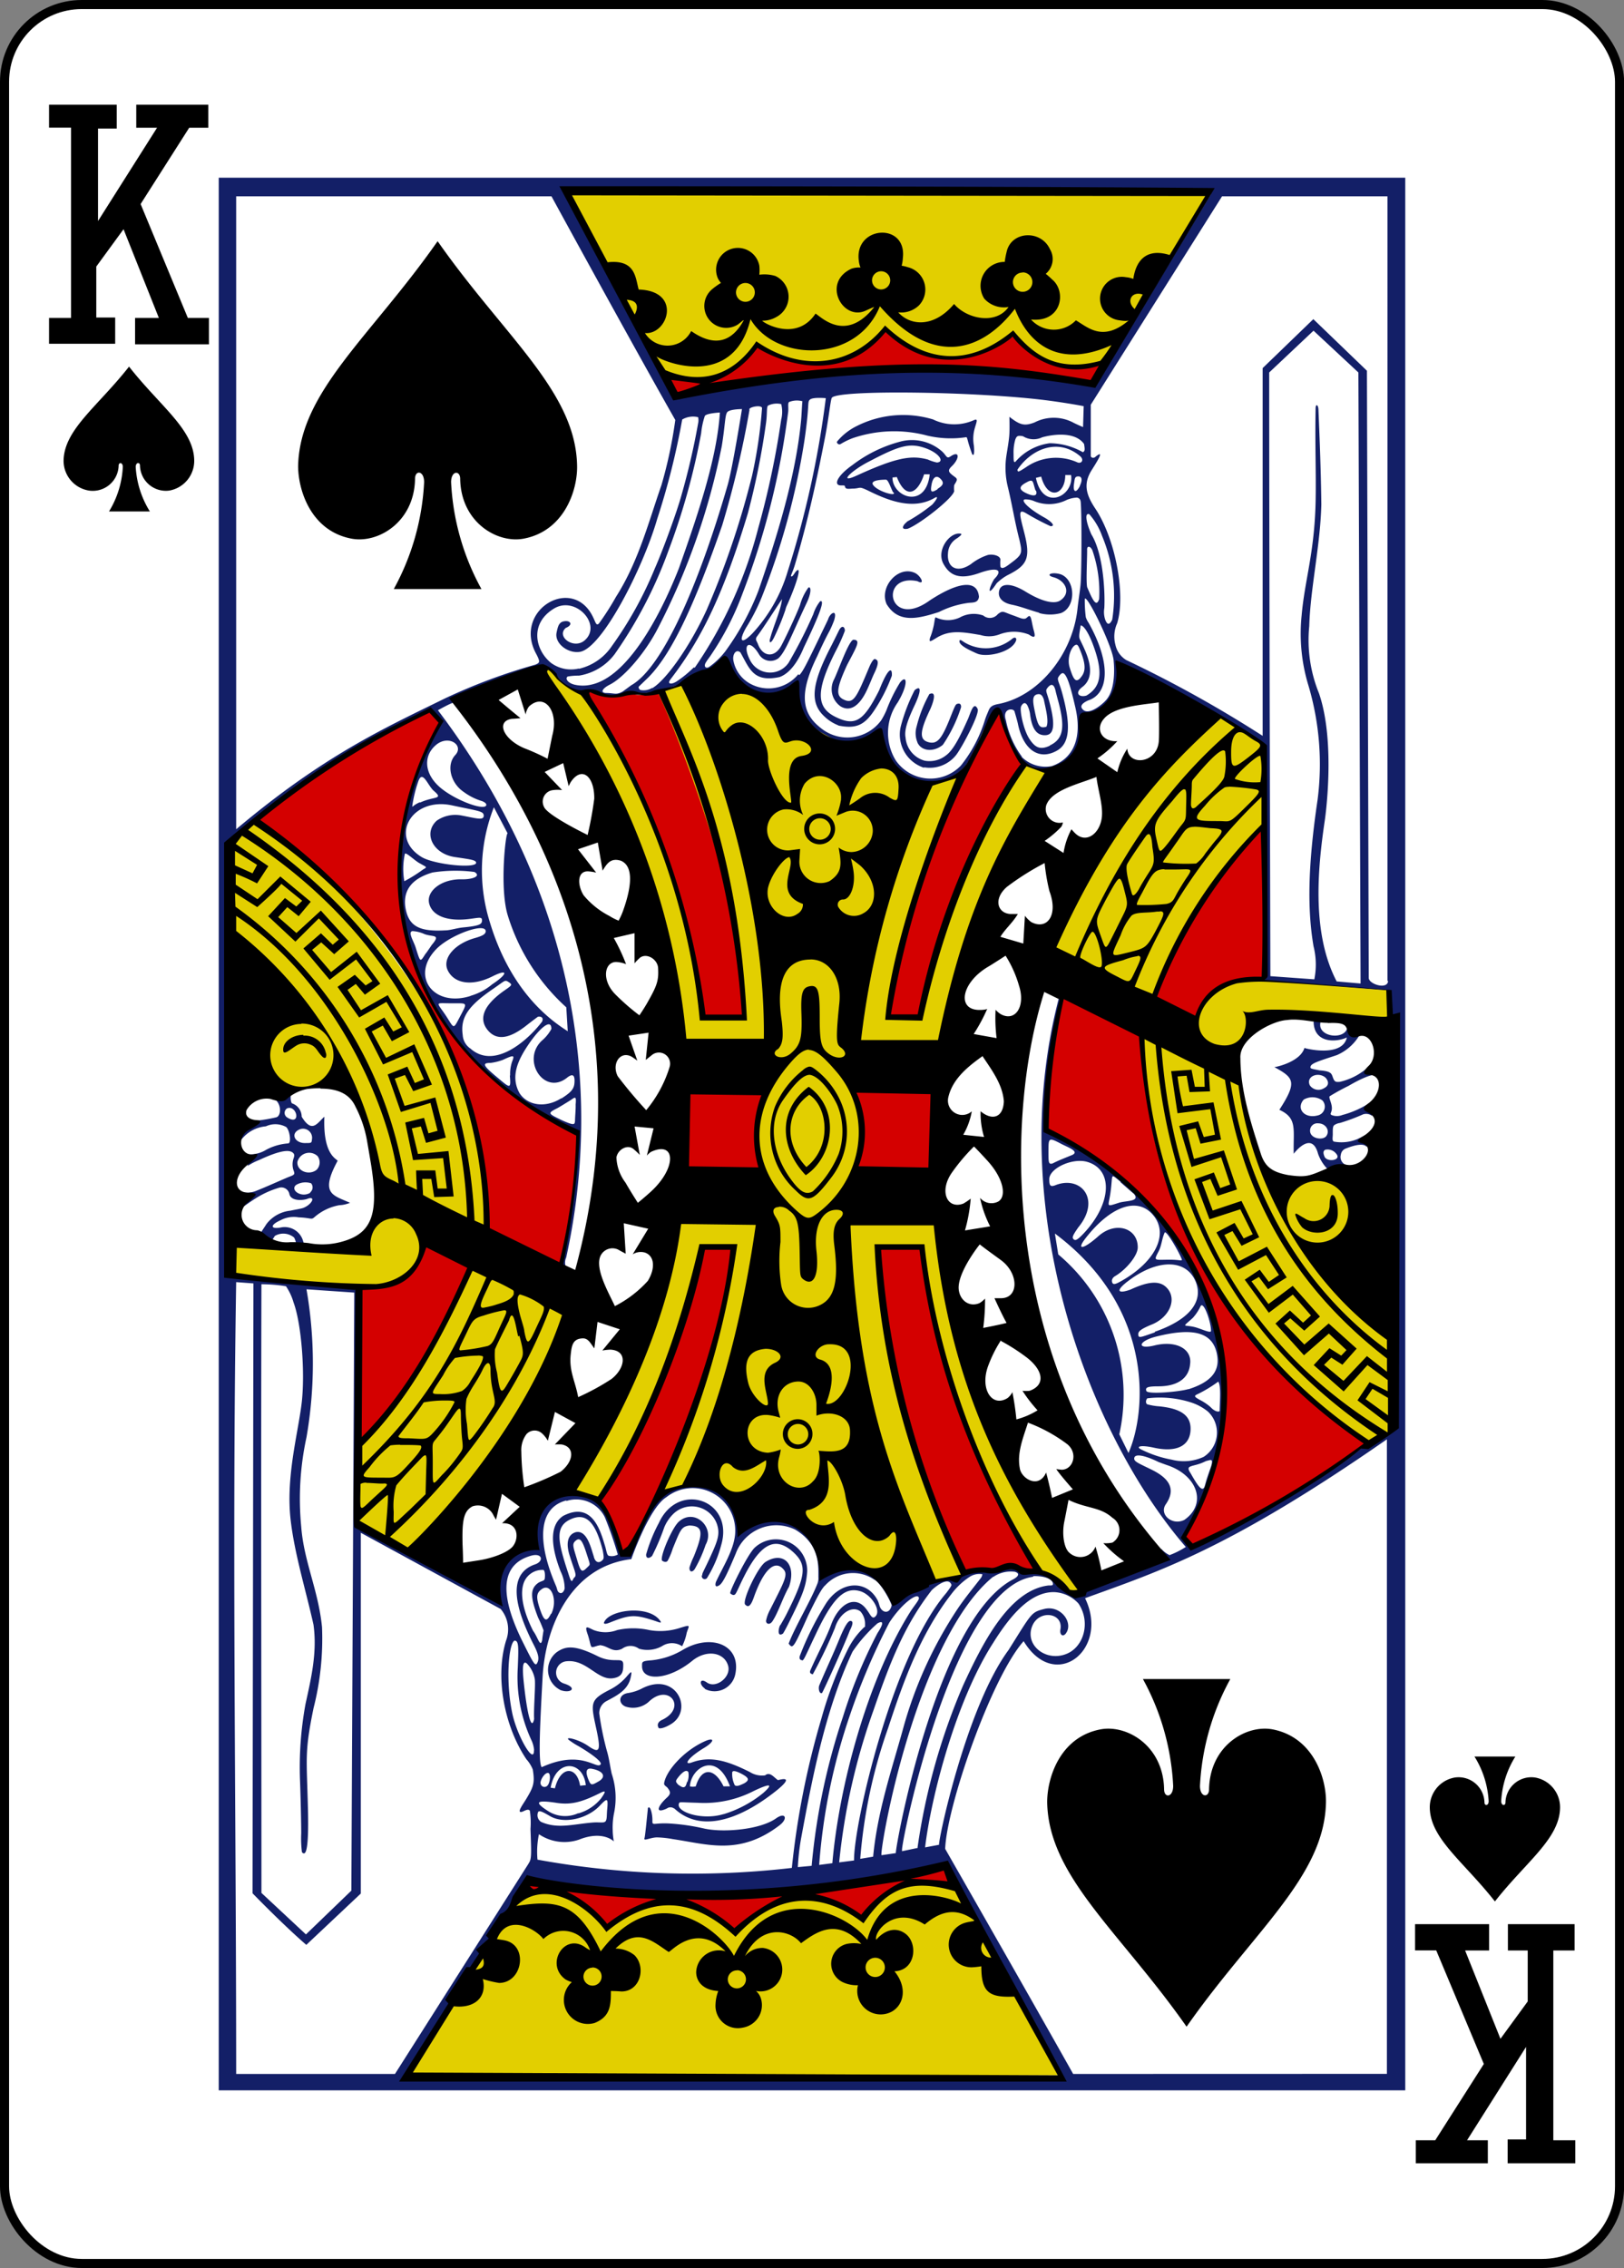 <svg xmlns="http://www.w3.org/2000/svg" viewBox="0 0 178.78 249.65"><rect x="0" y="0" width="178.78" height="249.65" fill="#808080" stroke="none"/><defs><style>.cls-1{fill:#fff;stroke:#000;stroke-width:1px;}.cls-2{fill:#131f67;}.cls-3{fill:#e2cf00;}.cls-4{fill:#d40000;}</style></defs><title>Asset 30</title><g id="Layer_2" data-name="Layer 2"><g id="svg11376"><g id="layer1"><g id="g6583"><rect id="rect7467-2-2" class="cls-1" x="0.5" y="0.5" width="177.79" height="248.65" rx="8.5" ry="8.5"/><path id="path7499-2-5" d="M14.21,40.35C10.78,44.72,7.1,47.24,7,50.65A3.32,3.32,0,0,0,9.79,54a2.85,2.85,0,0,0,3.27-2.75c0-.39.47-.38.46.16A10.37,10.37,0,0,1,12,56.3h4.5a10.37,10.37,0,0,1-1.56-4.9c0-.54.47-.55.47-.16A2.85,2.85,0,0,0,18.64,54a3.32,3.32,0,0,0,2.74-3.34c-.06-3.41-3.74-5.93-7.17-10.3Z"/><path id="path7503-7-0" d="M164.57,209.3c-3.43-4.37-7.1-6.89-7.17-10.3a3.32,3.32,0,0,1,2.75-3.34,2.85,2.85,0,0,1,3.27,2.75c0,.39.47.38.46-.16a10.34,10.34,0,0,0-1.56-4.9h4.5a10.34,10.34,0,0,0-1.56,4.9c0,.54.47.55.47.16a2.85,2.85,0,0,1,3.27-2.75,3.32,3.32,0,0,1,2.74,3.34c-.06,3.41-3.74,5.93-7.17,10.3Z"/><path id="path39-5-1-0" d="M14.84,35h2.65L13.6,25.23l-3,4.11,0,5.61h2.08v2.89H5.4V35H7.82V14.05H5.4V11.53h7.45v2.62H10.79l0,10.18,6.5-10.27H15V11.53h7.93v2.53h-2.1l-5.35,8.4L20.68,35H23v2.9H14.87l0-2.9Z"/><path id="path39-5-7-0-0" d="M163.94,214.7h-2.65l3.89,9.72,3-4.11,0-5.61H166v-2.9h7.34v2.9H171v20.89h2.42v2.53h-7.45V235.5H168l0-10.19-6.5,10.28h2.29v2.53h-7.93v-2.53H158l5.35-8.4-5.24-12.5h-2.33V211.8h8.15l0,2.9Z"/><path id="path4096-2-4-0" class="cls-2" d="M24.08,19.56H154.7V230.09H24.08Zm92.71,209.19c-4.86-8.86-12.53-23.29-12.76-23.4-2.84,1.52-31.78,5.41-45.71,1.64-4.76,7.19-9.43,14.32-13.58,21.45Zm-44.45-26.5c-.73,0-1.54.47-1.39.08.08-.23.29-2.5.38-3.31.22-.36.52.59.49,1.47,0,.5.22.14,1.87.23a23.1,23.1,0,0,1,3.85.56c2.1.46,6.18.13,7.93-1.15,1-.69,1.31.06.33.8-4.4,3.35-7.9,2.07-11.72,1.51a11.29,11.29,0,0,0-1.74-.19Zm1.87-3.18a.67.67,0,0,0-.8,0c-1.36.63-1-.28,0-1.19.45-.42.43-.63.09-1.07-.17-.23-.45-.25-.38-.59.29-1.44,2.3-3.61,4.54-4.58.94-.41,1.08,0-.1.73-1.81,1.08-2.4,2-1.37,1.62,2-.72,3.81-.21,6.35,1.06a2.51,2.51,0,0,0,1.69.37c.45-.38.86.08,1.15.32s.21.21.42.17c1.45-.35.58.58-1.4,2-3.55,2.53-7.43,3.71-10.16,1.16Zm5.46.62A12.8,12.8,0,0,0,84,197.38c1.32-1.16.57-1-1-.25a11.9,11.9,0,0,1-6.19,1.31c-2.07-.05-2-.14-2.08.12-.26.91,2.58,1.84,4.91,1.13Zm-4-3.54a2,2,0,0,0,.11-1.08c-.19-.31-.61-.08-1.13.58-.32.41-.28.47,0,.79a3.54,3.54,0,0,0,.38.24c.44.19.51-.22.6-.53Zm.91.53c.63-2.17,2.05-2.13,3.07-.05h.71c-1.47-4-4.31-2-4.41,0a1.2,1.2,0,0,0,.63,0Zm5.31-.36c.67-.38.57-.63-.28-1.08-.61-.31-.93-.37-1-.17a2.76,2.76,0,0,0,.28,1.44C81.11,196.68,81.48,196.51,81.88,196.32Zm-9.41-6.19c-.13-.2-.1-.57.36-.79,2.88-1.34.78-4.16-1.44-2a2.6,2.6,0,0,1-2.56.5c-.76-.33-.78-1.27.23-1.47a5.1,5.1,0,0,0,1.5-.46c3.87-2.08,5.92,2.44,3.18,3.94-.57.33-1.16.51-1.27.32ZM61.64,186a2.47,2.47,0,0,1-.32-4.16c.94-.64,1.9-.82,4.47.46,1.83.91,2.87-.07,2.82,1,0,.64-.07,1.28-1.12,1.43-1.72.26-2.9-2.09-5.11-1.87a1.26,1.26,0,0,0-.24,2.47c1.54.51.6,1.13-.5.68Zm28.85.36c-.29.13-.43-.5-.3-.84.78-1.86,1.5-3.35,2.21-5.1.57-1.39.95-2,1.21-2s.38.21-.06,1.07c-.66,1.73-3.06,7-3.06,6.86Zm-12.89-.49c-.69-.49-.57-1.23.22-.67,1,.71,2.68-.6,2.34-1.83-.41-1.5-2.39-1.86-4-.52-2.61,2.11-5.48,2.22-5.48.57,0-.48-.06-.58,1-.66a8.35,8.35,0,0,0,3.4-1.1c3.18-1.94,6.56-.6,5.86,2.65A2.33,2.33,0,0,1,77.6,185.91ZM66,181.12c-.26,0-.73.26-.87.16s-.22-.78-.44-1.39c-.39-1.1,0-.76.67-.46a3.64,3.64,0,0,0,2.58,0,8.16,8.16,0,0,1,3.54,0,7,7,0,0,0,3.35-.23c1.34-.42,1-.27.76.56a5.49,5.49,0,0,1-.5,1.45,2,2,0,0,0-2.23,0,3.32,3.32,0,0,1-2.52.27,1.56,1.56,0,0,0-1.85,0c-1.06.52-1.53-.34-2.49-.39Zm19.93-2.27c.19-.33.46-.78.71-1.29,2.07-4.12,2.21-5.27.75-6.65-2-1.87-3.63-1.06-5.5,2.66-.46.91-.73,1.59-.91,1.86s-.46.08-.59-.05,1.85-4.18,2.67-5A3.44,3.44,0,0,1,88.86,173c-.12,1.55-.42,2.39-1.83,5.23-.34.7-.65,1.3-.83,1.58-.66.45-.51-.57-.32-.91Zm-19.46-.16c.32-1.47,5-2.15,6.24-.23.12.19,0,.18-.48,0-2.38-.79-2.86-.75-5.14.16-.34.13-.58.18-.62,0Zm17.86-.28a4.29,4.29,0,0,1,.44-1.21c1.56-3.09,2-3.84,1.51-4.42-.92-1.13-2.17-.15-3.31,3.09-.43,1.21-.72.95-.93.76-.4-.37,1.37-4.13,2.22-4.69,1.94-1.24,3.46.19,2.6,2.72-.66,1.14-1.21,2.9-1.84,3.82-.29.41-.69.29-.69-.07Zm-7-5c-.09-.16.09-.37.76-1.81.92-2,1.21-2.72.83-3.85a2.93,2.93,0,0,0-4.71-1.19,4.45,4.45,0,0,0-1.08,1.55,25,25,0,0,1-1.34,3.15c-.28.29-.68.35-.66-.15a17.22,17.22,0,0,1,1.4-3.47c2.14-4.68,8.31-2.51,6.87,2.41a13.16,13.16,0,0,1-1.52,3.57A.32.32,0,0,1,77.28,173.38Zm-1.43-.86a8.53,8.53,0,0,1,.47-1.2c1.05-2.6,1.06-3.39-.47-3.43-.91.12-1,.5-1.84,2.54a7.45,7.45,0,0,1-.56,1.34c-.16.22-.47.09-.6,0-.33-.33,1.1-3.69,1.85-4.32,1.73-1.51,4,.64,2.93,2.56a14.44,14.44,0,0,1-1.21,2.69c-.26.37-.58.31-.57-.14ZM39,142.28l-5.26-.36a47.57,47.57,0,0,1,0,16.29,31.88,31.88,0,0,0-.58,9.83c.28,3.81,1.89,7,2.29,11.07a30.93,30.93,0,0,1-.93,8.9c-1,4.86-.76,5.37-.62,11.08.13,5.29-.36,5.1-.66,4.79a12.36,12.36,0,0,1-.08-2.09c0-1.12-.06-3.84-.13-5.73a38.63,38.63,0,0,1,.6-8.48c.61-2.8,1.31-5.66.88-8.75-.87-3.9-2.09-7.8-2.52-11.57-.52-4.63.77-9.29,1.2-12.66s0-8.88-.87-11.22a6.25,6.25,0,0,0-.84-1.8,17.93,17.93,0,0,0-2.7-.22c-.06,22.34,0,44.69,0,67l4.9,4.57,5-4.82Zm.36,25.63s7.48,4.34,15.74,8.6c-.79-4.88,1.7-5.61,4-6.18-.56-9.41,8-7.48,9.33.7h.85c1.49-4.08,3-6.89,6.34-7.56,2.62-.52,5.21,1.15,5.86,5.08-.11-.28,8.7-5.2,8.94,5.2,4-2.5,6.86-.34,8,2.83,1.69-2.58,5.92-2.7,7.27-2.89.47-.54,1.3-.85,2.81-.84,1.3-.07,3-1,3.93.14,1.36.22,2.4,0,3.56.87.93.71,2,2.29,3.5,1.2,2.93-1.42,6.24-2.06,8.86-3.78,0,0-.7-.9-.49-.77a2.89,2.89,0,0,0,.89.67,9.34,9.34,0,0,0,1.79-.9c-10.94-12.67-19.94-37.42-14-60.31.16-.39-.5-.54-.82-.68.1-.18,1.7.06,1,1.52-.69,4.38-1.46,9.13-1.64,12.77,0,.44,0,.84,0,.84,24.53,11.38,21.52,36,15.22,44.6l1,1.33c.44.3,19.3-10.76,18.67-11.21l3.57-1.79L153,109l-14.11-1.08s.15-.41.33-.51c.13-3-.13-7.32,0-11,0-10.44.16-14,0-14.27-4.35-2.89-10.84-7.1-16.3-9.15.23.07-.09,4.33-.25,4.57-5.11,1.64-2.74,3.74-4.63,6a4.06,4.06,0,0,1-5.67,0c-1.72-1.67-2.52-5.5-2.52-5.5-2.7,2.91-2.15,6.42-5.77,7.75-5.82,2.9-7.66-5.78-7.32-5.58-2.23,2.16-8.49,3.92-9.17-5.21-2.81,2.61-6,1.31-7.3-1.89-1.72.06-3.64,1.41-5.38,2.14a13.31,13.31,0,0,1-5.21,1.11,12,12,0,0,1-5.22-.29,3.44,3.44,0,0,1-3.2-1.66,2.21,2.21,0,0,0-2.44-.9C56.12,75,53.12,75.4,49.82,77c-.21.15.29.42.12.36s-1.73.82-1.73.82c16.71,22.11,17.62,44.42,14.12,60.24a1.34,1.34,0,0,0,.15,1.37c-.53-.09-.54.07-.64-.27l1.74-13.28c.05-1.6.25-1.48-1.15-2.08a26.64,26.64,0,0,1-3.59-1.75c-4.08-3-8.68-6.78-10.93-11.44-6.4-10-4.29-22,.51-31.47L47.23,78.2A106.55,106.55,0,0,0,24.94,92.88L25,140.3,39.4,142Zm-6.95-31.66a1.85,1.85,0,0,0-2.13-.22c-.11.1-.35.6-.42.58-.65-.17-1.11-.3-1.19-.86l.69-1.05A3.82,3.82,0,0,1,32,133.26c.47-.11,1.18-.21,1.44-.32,1-.43,1.34-1.38.33-.95-.74.2-1.77.13-1.91-.55a.91.91,0,0,0-1.11-.71A10.26,10.26,0,0,0,28,132c-.39.24-1.11.76-1.11.76-.12.18-.54-1.13-.15-1.52a2.65,2.65,0,0,0,1.39-.13c1.19-.47,2.34-1,3.54-1.51.76-.3.83-.28.63-.82a2.06,2.06,0,0,1,0-1.22c.14-.38.12-.56-.12-.72-.54-.37-1.83,0-3.66.85a6.72,6.72,0,0,0-1.27.66c.23-.58.1-.68.09-1.29a3.41,3.41,0,0,0,2-.52,6.08,6.08,0,0,1,2.38-.68c.37,0,.2-1.41-.21-1.8a2.47,2.47,0,0,0-2.24-.08,3.84,3.84,0,0,0-2.64,1.39c-.78.75,0-1.23,1.44-2a16.9,16.9,0,0,0,2.33-.38c.55-.12.64-1.42-.16-2-.5-.43,1.81-.45,1.77-.31s0,.63.13.77a1.55,1.55,0,0,1,1.07,1.47c1.15,1.89,1.71.7,2.5,0-.17,4.12,1.27,4.59,1.46,4.85-2,3.69-.49,3.78,1.36,4.63a3.39,3.39,0,0,1-1.17.26A5.67,5.67,0,0,0,34.59,134c-.34.29-.35.05-1.71,0a3.09,3.09,0,0,0-2,.32c-1.15.51-1.14,1,0,.8a2.11,2.11,0,0,1,2.5,1.53.64.64,0,0,1,0,.5c-.25,0-.81.05-.8-.07a1.52,1.52,0,0,0-.22-.88Zm1.74-5a.71.71,0,0,0,.1-1,2,2,0,0,0-1.65.18c-.7.55.57,1.47,1.56.86Zm.7-2.48a1.16,1.16,0,0,0,.11-1.51,1.34,1.34,0,0,0-2.22.64c-.08,1,1.27,1.53,2.11.87Zm-.5-3.4a1,1,0,0,0-1.48-1c-.92.48-.36,1.51.8,1.45.64,0,.64,0,.68-.5ZM31.61,122a.59.59,0,0,0,0,1C33.19,124,32.7,121.58,31.61,122ZM145.1,127c-.71-2.65-2.68,0-2.68,0-.07-2.71.44-3.91-1.58-4.84,2-3.09,1.6-3.52-.55-4.7.2,0,2.86-.58,3.31-2.11.1.07,4.17,1.08,4.67-1.15-1.22.56-3.64.64-3.66-1.76.23-.07.8,0,.75.13-.32,1.54,2.47,1.92,2.92.7a7.06,7.06,0,0,0,1.35.73,5.38,5.38,0,0,1-2.46,2.14c-2.17.72-2.91.92-2.91,1.35,0,.17.35.19,1,.33,1.34.09,1.32.38,1.49.83s.31.47.76.43a7,7,0,0,0,3.36-1.86c.13,0,.28,1.13.37,1.17,0-.18-1.09.14-2.77,1.13a23.48,23.48,0,0,0-2.09,1.15c-.13.16.2.67.24,1.22s-.28.7-.05.84a1.59,1.59,0,0,0,1.21,0,10.26,10.26,0,0,0,3.13-1.42c-.23.43.15,1.53.15,1.53a1.1,1.1,0,0,0-1-.18,21.75,21.75,0,0,1-2.55.95,1.41,1.41,0,0,0-.64.25c-.17.15-.15.5-.15,1,0,.36-.1.69.12.8a4.58,4.58,0,0,0,2.53-.25c.44-.19,1.37-.7,1.37-.7l-.29,1.52c-.39-.45-1.51-.12-2.26.18a.83.83,0,0,0-.58.69.93.93,0,0,0,.6,1.14,1.64,1.64,0,0,0,.7.07c-1.94.74-1.55,1-2.69.45A4.59,4.59,0,0,1,145.1,127Zm2,0a1.19,1.19,0,0,0-1.21-.44c-.29.15-.19.48-.09.73.24.68,1.94.46,1.3-.29ZM146,125.06c.45-.6-.05-1.41-.89-1.41a.8.8,0,0,0-.89.82c0,.87,1.4,1.09,1.78.59Zm-.93-2.28a1,1,0,0,0,.51-1.65,1.91,1.91,0,0,0-2.06-.09c-.88,1,.11,2.13,1.54,1.74Zm.69-3c.5-.25.59-.68.16-1.16-.79-.68-2.18-.15-1.73.84a1.15,1.15,0,0,0,1.57.32ZM44.51,97a16,16,0,0,0,2.06-1.29c.53-.29.37-.25-.3-.65-.54-.24-1.6-1.33-1.7-1.07A7.9,7.9,0,0,0,44.51,97ZM63.3,123.44c0-.51.09-1.29.07-1.86.1-1.09-.09-.77-.67-.41s-1.13.7-1.4.84c-1.07.54-.94.57.56,1.3,1.27.57,1.41.51,1.43.13Zm-1.47-2.54c1-.65,1.36-1,1.41-1.71s-.09-1.14-.82-.56c-2.5,2-5.06-1.91-2.78-4.07a4.5,4.5,0,0,0,1.06-1.3c0-1.25-1.36,0-2.5,1.68s-2.06,3.52-1,5.4c.89,1.37,2.87,1.64,4.57.56Zm-5.67-2.53a4.27,4.27,0,0,1,.21-1.5c.28-.71.27-.8-1-.21A6,6,0,0,1,54,117c-1,0-.78.32.7,1.56s1.55,1.37,1.43-.16Zm3.54-6c.15-.37-.18-.52-.49-.45,0,0-.57.42-1.21.92-1.93,1.54-3.35,1.72-4.31.55s-.57-2.59,1.61-4.2c1-.71,1.19-.76.72-1.07s-.37-.2-1.75.74c-2.78,1.9-3.61,3.19-3.33,5.08a1.92,1.92,0,0,0,.85,1.48c2.65,2.36,6.33-.9,7.91-3Zm2.8,1.12-.16-2.61a22.59,22.59,0,0,1-6.44-10.11c-.95-3.09-.19-9.53,0-9l-1.53-2.91a19,19,0,0,0-.46,12.6c1.22,4.08,3.68,9,8.64,12.08ZM50.59,112c.9-1.73.93-1.55-.81-1.56-2,0-1.76-.26-.64,1.44C50,113.22,49.88,113.34,50.59,112Zm1.19-2.38a6.51,6.51,0,0,0,2.4-1.27c1.73-1.14,1.81-1.76.06-.89-2.24,1.13-4.21.84-4.94-.63-.65-1.31.71-2.94,3-3.58.76-.22,1.16-.4,1.17-.74,0-1-3.81.35-5.38,1.9-3,3-.37,6.54,3.74,5.21Zm-4.9-4.66c.1-.15.38-.53.63-.92,1.07-1.25.17-.87-.78-1.22a3.75,3.75,0,0,0-1.32-.33c-.57.09.19,1.2.38,1.91C46.3,106,46.24,105.92,46.88,104.93Zm4.06-2.87c1.92-.18,2.11-.37,2.12-.77s-.24-.32-1.2-.19c-2.56.36-4.25-.29-4.61-1.66s1.35-2.76,3.66-2.68c1.24,0,2.07-.39,1.31-.81a16.31,16.31,0,0,0-4.61.06c-2.28.67-3.21,1.95-3,3.72.31,2.18,1.5,2.81,4.39,2.65.55,0,1.26-.25,1.94-.32ZM52.42,95c0-.34-.54-.39-2.35-.66-2.42-.36-3.5-2.61-2-4a3.59,3.59,0,0,1,2.6-.6c1.59.29,2.56.62,2.58.08s-.46-.52-3.45-1.16c-4.51-1-7,3.5-3.38,5.68,1.37.83,6,1.3,6,.62Zm1.12-6.38c0-.17-.14-.3-.48-.44a6.52,6.52,0,0,1-2-1c-1.49-1-1.94-3-.94-4.07S49.39,80.83,48,82s-1.32,3.08.34,4.58S53.54,89.37,53.54,88.57Zm-7.31-.27c1.57-.74,2.69-.31,1.49-1.33-.67-.63-1.24-2.42-1.71-.9a13.93,13.93,0,0,0-.63,2.65C45.48,88.83,45.46,88.64,46.23,88.3Zm55.49-3.84a3.84,3.84,0,0,1-2.56-4.54,19.5,19.5,0,0,1,1.53-4c.79-.63.68.21,0,1.66s-1.18,2.68-1,3.56a2.88,2.88,0,0,0,2.09,2.54,2.93,2.93,0,0,0,2.36-.58c.77-.55,1.5-1.95,2.37-3.9.28-.54.65-2.22,1.12-1.2.22.53-1.64,4.06-2.33,5A3.7,3.7,0,0,1,101.72,84.46Zm10.77-1.18a3.72,3.72,0,0,0,3.3,1c2.36-.84,3.43-3.08,2.54-6.68-.46-2-.84-3.27-1.23-3.52-.19-.12-.4.11-.58.39s.08.6.35,1.55c1.13,4,.83,5.81-.54,6.57-2,1.11-3.71-.16-4.28-3-.1-.44-.37-1.34-.37-1.34-.15-.4-1.39-.31-.94,1A10,10,0,0,0,112.49,83.28ZM122.6,72.8c0-1.41-3-7.52-3.18-6.87a14.24,14.24,0,0,0,.11,2,2.39,2.39,0,0,0,.32.64c2.56,4.58,2.16,7.82-.06,8.53-.75.34-.92.68-.58,1,.68.74,2.4-.74,2.73-1.27C122.78,75.65,122.67,73.46,122.6,72.8Zm-42.83-1A29.08,29.08,0,0,0,83.5,65c2-5.83,4.11-12.55,4.69-18.75.07-.78.11-2,.15-2.08a2.3,2.3,0,0,0-1.49.09c-.16.21,0,.68-.11,1.28a85.22,85.22,0,0,1-5,19.8,31.25,31.25,0,0,1-3.37,6.61c-.22.35-.51.7-.62.9-.33.47-.09.78.29.58a8.28,8.28,0,0,0,1.74-1.65Zm-3.29,1.7a48.41,48.41,0,0,0,7-15.4A94.52,94.52,0,0,0,86,46.18a3.47,3.47,0,0,0,0-1.7,2.2,2.2,0,0,0-1.46.17c-.17.25-.06.75-.21,1.91a83.92,83.92,0,0,1-2,9.94c-2.63,8.72-5,13.6-8.21,17.87-.26.36-.48.59-.46.75s.34.2.84-.12a12.39,12.39,0,0,0,1.88-1.54Zm-4.69,2.26c1.51-.86,4.16-4.6,6-8.62a93.94,93.94,0,0,0,5-14.77,51.83,51.83,0,0,0,1.1-7.47c-.12-.39-1.59-.06-1.38.21a108.21,108.21,0,0,1-3,12.69c-2.91,8.37-5.44,14.05-8.15,16.78L70.3,75.6s0,.31.24.36a1.79,1.79,0,0,0,1.25-.24Zm-2.3-.33c3.4-1.91,7.37-10.84,10.62-22.06.55-1.91,1.57-8.34,1.57-8.34s-1.36,0-1.62.34-.22,1.38-.6,3.72a75.82,75.82,0,0,1-7,20c-1.44,2.83-3.81,5.5-5.31,6.26-.84.42-1.09.89-.47.93,1,0,1.12.25,1.87-.16ZM116,175.25c-2.55,0-4.71,2.46-6.64,5.55-4.1,6.34-6.85,16.93-7.52,22.55l1.55-.29c-.24.11,2.89-15,7.64-21.44,2.57-4.08,2.46-4.14,3.91-4.51,1.82-.47,3.29,1.52,2.38,2.71-.33.41-.69.11-.58-.47.32-1.84-2.35-2.2-3.1-.38-.86,2.08,1.43,3.94,3.66,3.12,2-.71,2.82-3.52,1.42-5.59a3.85,3.85,0,0,0-2.72-1.25Zm-13.4-.25c-3,3.85-4.56,7.82-6.43,13.23A70.48,70.48,0,0,0,92.38,205l1.64-.21c-.06-3.9,4.19-22.48,10.15-29.44.33-.44.6-.8.57-.91C104.41,173.5,103,174.63,102.61,175Zm6.73-1.44c-4,3.26-7.11,10.38-9.19,17-2.25,7.12-3.26,13.65-3.09,13.65l1.57-.23c-.11-.42,4.41-25.51,12.81-30.08.73-.36.88-.73.27-.89a3.45,3.45,0,0,0-2.37.58Zm4.42,0c-8.62,1.15-14.26,27.82-14.45,30,0,0,0,.21,0,.21l1.72-.36s0-.08,0-.12a70.26,70.26,0,0,1,5-17.76c2.1-4.56,5-10.4,9.31-11,.35-.05.68.09.56-.32-.26-.65-1.55-.74-2.15-.72Zm-51.41-8.4c-3.12.81-3.22,4.58-1.14,9.39.16.37.13.56.29.7.35.32.63-.12.67-.41a4.34,4.34,0,0,0-.45-1.88c-1.29-3.33-1-5.25.29-6.1,3.26-1.69,4.14,1.78,4.63,3.39.12.39.17.92.38,1a1.3,1.3,0,0,0,1-.14A41.78,41.78,0,0,0,66.58,167a3.51,3.51,0,0,0-4.23-1.78Zm-22.62,3.56,0,39.71-6,5.65c-2.56-2.21-5.92-5.68-5.92-5.68l.1-67.13L26,141.13c-.47,28.84,0,58.26,0,87.16H43.48l14.61-23a4.25,4.25,0,0,0,.24-.42c.18-.45.16-1.11.07-3.55a9,9,0,0,0-.07-2c-.15-.23-.46-.06-.75.07s-.47.08-.31-.27.38-.64.63-1.05c.82-1.36,1-1.8.75-3.3a3.88,3.88,0,0,0-.7-1.12c-2.46-3.66-3.46-9.09-2.24-13.06a3.49,3.49,0,0,0-.59-3.48ZM117,126c-1.6-.84-1.57-.82-1.58.76,0,1.17,0,1.46.47,1.3.63-.33,1.41-.62,2-.87,1.11-.39-.3-.89-.88-1.19Zm6.36,4.08c-1.25-1-.79-.88-1.14,1.38-.21,1.36-.49,1.4.91.95.8-.28,2.43-.1,1.7-1C124.82,131.42,123.58,130.33,123.34,130.12Zm-50,34.72c-1.91,1.17-3.86,6.82-3.86,6.82-6.67.8-9.47,7.43-9.77,13-.23,4.36-.53,9.46-.09,9.9,4.38-2,6.06.31,6.48-.31.19-.27-1-1.16-2.43-2a9,9,0,0,1-1.06-.68c-.53-.45,1.06-.07,2.07.62,1.28.89,1.5.7.94-1.87-.61-2.81-.71-3.15,1.43-4.26A6,6,0,0,0,69,184.53c.49-.56.61-.69.43.12-.31,1.41-1.55,2-2.67,2.6a1.5,1.5,0,0,0-.79,1.36,32.1,32.1,0,0,0,.84,4.12c.25.83.34,1.66.53,2.51a8.36,8.36,0,0,1,.28,4.23,8.08,8.08,0,0,0-.17,2c0,.52.12,1.22.12,1.22s-1.19-1.24-3.81-.2a5,5,0,0,1-4.43-.59,9.53,9.53,0,0,0-.16,2.8,95.14,95.14,0,0,0,28,.91,90.56,90.56,0,0,1,3.25-16.43,43.2,43.2,0,0,1,2.94-7.68,8.61,8.61,0,0,1,1.78-2.39c.08,0,.09-.08.09-.11v-.21a2.06,2.06,0,0,0-.5-1.4c-.9-.73-2.34.2-2.82,1.82a50.93,50.93,0,0,1-2.44,5.1c-.11-.07-.37-.07-.28-.4.73-1.7,1.72-3.5,2.28-5,.78-2.19,2.46-3.36,3.72-2,.43.48.6.91.8,1.07s.35,0,.47-.16c.48-.72-.62-2.36-1.8-2.68-1.7-.48-3,.77-4.9,4.84-1.12,2.35-1.32,2.94-1.49,2.76,0,0-.34,0-.23-.44a33.14,33.14,0,0,1,2.78-5.62c1.59-2.67,4.53-2.88,5.77-.57.19.32.2.73.41,1,.38.5,1,.4,1.16-.42-.17-.54-1.21-2.49-1.93-2.82a4.13,4.13,0,0,0-5.35.6c-.39.34-.79,1.05-1.91,3.34-1.65,3.69-1.69,3.71-2.15,3.11.67-1.79,2.42-4.71,3.12-6.49a1.63,1.63,0,0,0,.15-.83c0-1.3.17-3.6-2.55-5.23A4.76,4.76,0,0,0,81,171c-.8,1.9-1.38,3.21-1.79,3.48-.56.38-.46-.15-.4-.34.8-1.72,1.93-3.46,2.11-5.2a4.69,4.69,0,0,0-7.66-4.06ZM49,76.87a63.69,63.69,0,0,1,9.94-3.71c.5-.22.58-.27,0-1.35-2.38-4.74,4.14-8.53,6.35-3.87.3.62.36,1,.66.67a29.68,29.68,0,0,0,1.86-2.91c2.49-3.9,3.62-8.35,5-12.28a49.3,49.3,0,0,0,1.53-7.19c-4.94-8.69-13.63-24.62-13.63-24.62H26V91.28c9.68-8.15,16.26-11.1,23-14.41Zm39-2.56c.42-.45.78-1.19,2.29-4.31.26-.56.69-1.42.87-1.82.22-.74,1.07-1.2.66.12a11.62,11.62,0,0,1-.51,1.17c-.5.91-1,2-1.34,2.75-1.92,3.9-1.83,6.17.32,7.86A4.62,4.62,0,0,0,97,79.3a8.19,8.19,0,0,0,.58-1.11,17.39,17.39,0,0,1,1.5-3.06c.8-1,.93.24-.26,2.2a5.8,5.8,0,0,0-.21,6.37,4.64,4.64,0,0,0,7.17.57h0a15.13,15.13,0,0,0,2.64-5c.15-.47.31-.81.42-1.08.18-.42.43-.58,1.08-.7,4.44-.86,8.17-5.47,8.7-10.5.07-.68.26-1.89.33-2.6.14-1.43.14-8.81,0-9.25a.44.44,0,0,0-.5-.36,3.26,3.26,0,0,0-1,.24,4.32,4.32,0,0,1-3.56.16,2.45,2.45,0,0,0-1-.21c-.62,0,.21.95,2,1.95.77.42,1.39,1,.76,1A27.75,27.75,0,0,1,113,56.52c-1-.61-.74.16-.22,2.21.69,2.74.29,3.51-1.86,4.58a5.59,5.59,0,0,0-1.2.89c-1.13,1.7-.84.45-.27-.46,1-1,.38-1.38-1.62-.67-2.29.82-3.32.22-4-1.06-.73-1.45.64-3.32,1.77-3.28.37,0,.3.14-.24.52a2,2,0,0,0-1,1.65c-.14,1.57,1,2.24,2.53,1.19a6,6,0,0,1,1.86-1c.55-.13,1.38.08,1.38.52a4.4,4.4,0,0,0,0,.74c.15.49.93-.21,1.28-.46,1.17-.88,1.13-1.06.81-2.49-.52-2-.79-3.84-1.29-5.88a8.79,8.79,0,0,1-.14-3.35c.08-.55.29-1.67.33-2.43s0-1.86,0-1.86c1.16.9,1.64,1.05,2.77.62a4.61,4.61,0,0,1,4.34.06c.55.27,1,.45,1,.45l.07-2.3s-1.37-.28-3.9-.62c-7.62-1-23.24-1.22-23.83-.3-.14.24-.29,1.89-.71,4.17-.92,4.76-1.95,9.49-3.33,14.13-.29,1-.56,1.33-.41,1.36s.34-.36.47-.51c.74-.86.17,1.19-.94,3.66a2.19,2.19,0,0,0-.19.54,26.63,26.63,0,0,1-1.19,2.91c-.3.65-.55.84-.54.43.34-1.42,1.23-3.27,1.36-4.53-.78,1.14-1.93,3-2.8,4.17-.16.31,0,.4.15.78.52,1.4,1.79,1.53,2.52.26.4-.71,1.67-3.39,2.11-4.56a6,6,0,0,1,.92-1.92c.3-.16.36.53-.18,1.67-1.63,3.45-2.32,5.39-3.12,6.11A1.47,1.47,0,0,1,83.54,72c-1-1.67-1.87-1.12-1,.6a2.46,2.46,0,0,0,4.28.34,51.43,51.43,0,0,0,2.71-5.33,4.51,4.51,0,0,1,.75-1.42c.59-.24-.09,1.53-1.79,5.08-.56,1.37-1.44,2.8-2.65,3.25-2.92.64-3.32-.92-4.33-2.7-.5-.44-.94.27-.75,1a3.67,3.67,0,0,0,1.76,2.4,4.21,4.21,0,0,0,5.36-1Zm13,7.41a2.61,2.61,0,0,1-.09-1.76,14.43,14.43,0,0,1,1.4-3.56c1-.45.23,1.37.11,1.64-1.16,2.44-1.27,3.38-.19,3.66.93.24,1.42-.33,2.3-2.51.45-1.12.63-1.62.79-1.69.33-.13.5,0,.48.35a16.09,16.09,0,0,1-2,4.13c-.93.79-2.33.79-2.81-.26Zm-8.69-1.87a4.66,4.66,0,0,1-1.57-1c-1.63-1.51-1.36-3.6.66-7.54.16-.3.75-1.49.94-1.88.34-.7.67-.43.67,0a18.74,18.74,0,0,1-1,2.22c-2.24,4.42-2.16,6.23,0,7.28s3.07.43,4.77-2.94c1-2.54,1.46-2.58,1.4-1.61a18.14,18.14,0,0,1-2,3.91c-1.11,1.64-2.07,1.93-3.92,1.57Zm.17-2.14a2.31,2.31,0,0,1-.69-2.87c.45-.88,1.6-4.23,2.14-4.42.87,0,.41.7-.67,2.76C92,75.92,92,76.65,93,77.06s1.34-.4,2.68-3.6c.21-.5.5-1,.67-.91s.59.14-.12,1.59c-.17.35-.45,1.08-.76,1.75-.92,2-2,2.48-3,1.82Zm15-5.8c-.37-.19-2.09-.87-1.83-1.43,0-.06.13,0,.18,0a4.57,4.57,0,0,0,5.57-.14c.35-.31.6-.1.41.28C111.21,71.88,108.46,72.41,107.5,71.91Zm-5.06-1.79a7.37,7.37,0,0,0,.31-1c.19-.72.15-1.24.32-1.15a3.06,3.06,0,0,0,2.61,0,3.17,3.17,0,0,1,2.58-.22,1.13,1.13,0,0,0,1.6-.14c.57-.45.58-.26,1.61.1.77.27,1.07.45,1.39.39.13,0,.38-.31.46-.29.25,0,.27.76.5,1.57s.09.89-.55.46a4.52,4.52,0,0,0-3.25,0,3.25,3.25,0,0,1-2.06.06c-1.92-.33-3.31-.58-4.74.25-.76.45-1,.68-.78-.06Zm-4.78-3.55c-.93-1.88,1.21-4.38,3.09-3.5.63.3,1.18,1.4.26.9-4.28-.88-3.21,5.45,1.38,2.11,3.06-2,5.22-2.36,5.4-.39-.09.73-.73.61-1.21.68a10.15,10.15,0,0,0-3.2,1c-2.23.71-4.41,1.29-5.72-.82Zm16.74.87c-1-.27-2-.68-3-.88S109.8,65.8,110,65s1.29-.87,2.91.13c1.8,1.1,3.1,1.37,3.76,1,1.33-.85.61-2.23-.66-2.58-1-.26-.25-.64.77-.33,1.66.63,1.69,3.65,0,4.27a4.62,4.62,0,0,1-2.36,0Zm-14.57-10a19.54,19.54,0,0,0,2.81-1.89c.22-.23.83-1,.35-.79-2.47,1.5-5.35.26-7.43-.77-1-.47-.76-.26-1.52-.21-.53,0-.94.14-1-.23,0-.17-.33-.1-.52-.12-.77-.07-.28-1.1,1.34-2.24A14.89,14.89,0,0,1,99,48.64a5,5,0,0,1,4.75,1.09c.49.48.45.8.9.5,1-.67,1,.22.17,1.05-.6.56-.38.72.35,1.26.34.25.06.5-.13.87a3.17,3.17,0,0,0,0,.66c-.17.8-3.8,3.64-5.11,4.13-.91.17-.43-.52-.09-.74Zm2.52-5.23h-.6c-.69,2.11-2,2.84-3,.3l-.48.05C98.24,54.74,101.9,56.09,102.35,52.23Zm-4,2c-.25-.43-.53-1.39-.79-1.41-.71,0-1.69.1-1.45.54C96.51,54.06,98.68,54.7,98.39,54.22Zm4.85-.38c.65-.4.79-.67.37-1.11s-.84-.27-1,.63S102.56,54.25,103.24,53.84Zm-8.85-1.49c4.37-2,6-2.25,7.81-1.76a4.73,4.73,0,0,0,1,.33c.85-.05.31-1-1.21-1.56-1.75-.63-2.85-.34-6.2,1.42-2,1-3.56,2.56-1.4,1.57Zm12.67-2.42c-.06-.12-.32-.91-.4-1.2s-.14-.59-.22-.6a11.33,11.33,0,0,1-4.3-.17,14.15,14.15,0,0,0-8.24.29,8.19,8.19,0,0,0-1.27.62.28.28,0,0,1-.44-.23,6.59,6.59,0,0,1,2.22-1.75,11.35,11.35,0,0,1,8.37-.71,5.32,5.32,0,0,0,4.49.08c.61-.27.17.41,0,1.3a4.2,4.2,0,0,0,0,1.5c.08.85,0,1.27-.23.87Zm45.68,178.36V158.43c-17.42,12.11-25.05,14.52-33.23,17.49,2.74,5.63-3.3,10.45-6.76,4.73-3.56,4-8.47,18.17-8.64,22.86,0,0,9.47,16.54,14.09,24.78Zm-63.33-22.9A71.81,71.81,0,0,1,92.79,189a55.74,55.74,0,0,1,3.81-9.24c.66-1,.71-1.45,0-1.07a16.46,16.46,0,0,0-2.75,3.12c-3.11,6.62-4.55,14.58-5.68,20.65a25.92,25.92,0,0,0-.34,3.06Zm2.28-.29c.74-8.54,3.85-20.07,8.53-27.59.44-.71,1-1.33,1-1.58-.06-.73-1.86.53-3.26,2.69a73.07,73.07,0,0,0-4.32,10.14,65.55,65.55,0,0,0-3.4,16.53Zm4.49-.72c.47-4.92,2-9.43,3.26-13.95a45.7,45.7,0,0,1,6-13.27c.78-1.17,1.69-2.27,2.56-3.4a.82.82,0,0,0,.2-.47,2,2,0,0,0-1.44.32,8.12,8.12,0,0,0-1.94,1.83c-3.44,4.43-5.29,9.59-7,14.81a56.32,56.32,0,0,0-3.06,14.37ZM65.3,200.61c.7-.05,1.14.08,1.34-.11s.14-.68.2-1.31c.13-1.35,0-1.28-.84-.4-1.39,1.44-3.93,2-5.43,1.13-.76-.44-1.29-.75-1.36-.38a.88.88,0,0,0,.35,1C61.39,201.36,63.12,200.78,65.3,200.61Zm-1.63-1a5,5,0,0,0,2.49-1.64c.53-.75.52-.86.12-.71-2,1-3.24,1.46-5,1.19-2.36-.36-2.46-.06-.9.93A3.46,3.46,0,0,0,63.67,199.58Zm-3.47-3c.37-.27.46-1.38.16-1.45s-.73.49-.84.94.32.75.68.51Zm3.66-.05.63-.06c-.32-2.78-3.32-2.9-3.87.28l.47.07c.62-2.53,2.43-2.46,2.77-.29Zm2-.45c.91-.51.6-1.15-.64-1.4-.81-.19-.77.48-.35,1.39.21.45.36.37,1,0Zm-7.06-3.41a3.19,3.19,0,0,0-.28-1.11,16.52,16.52,0,0,1-1.52-8c.09-2.29.12-3-.36-3-.66.32-1,4.6-.21,8.16C57,191.22,58.82,194.33,58.78,192.64Zm0-3.48c-.07-1.2.19-3.89.06-4.47a3.26,3.26,0,0,0-.88-1.66c-.39-.29-.49.27-.36,1.71.33,3.38.86,5.94,1.18,4.42Zm.33-6.15c.26-.48.16-1-.42-2.11-2.26-4.46-2.55-7.5-.19-8.61.27-.13.43-.15.61-.25.74-.41.46-1.17-.65-.86-3.09.86-3.69,3.77-1.1,9.16,1.33,2.68,1.53,3.06,1.75,2.67Zm.56-2.53c0-.19.12-.92.15-1.07a13.09,13.09,0,0,0-.61-1.43c-.87-2.25-.89-3.18.06-3.83.3-.18.62-.19.67-.4s.07-.86-.13-1a2.17,2.17,0,0,0-2.22,1.57c-.36,1.2,0,3,1.08,5.14.52.68.79,1.93,1,1Zm1-2.9c.73-1.48,0-3.4-1-2.75-.65.43-.69.88-.29,2.11.49,1.5.77,1.6,1.25.64Zm2.55-4c.29-.29,0-.71-.51-2.35-.46-1.4-.25-2.35.63-2.63,1.26-.31,1.7,1.76,2,2.64.14.67.58.86,1,.39.11-.13.14-.24,0-1-.81-3.21-1.87-4.24-3.58-3.44s-1.38,2.41-.23,5.9c.15.47.26.82.37.87S63.08,173.78,63.24,173.62Zm1.4-1.1c.38-.37.36-.2-.07-1.54-.49-1.53-.75-1.85-1.28-1.33-.32.33-.16.68.21,1.93.43,1.46.54,1.54,1.14.94Zm65.74-5.24c2.51-1.74,1.47-4.86-1.82-6-.39-.13-.82-.3-1-.36-1.51-.74-2.69-1-2.7-.39,0,.34.46.51,1.91,1.22,2.14,1.05,2.63,2.27,1.57,3.81-.76,1.1.67,2.37,2,1.74Zm2.27-3.8c.22-.89.54-1.66.7-2.18.21-.81-.06-.62-.6-.49-1.38.72-2.36.33-1.69,1.32C131.8,163.45,132.42,164.47,132.65,163.48Zm-.17-3.12a3.18,3.18,0,0,0,.5-5,5.76,5.76,0,0,0-1.84-1,11.3,11.3,0,0,0-4.84-.46c-.19.22-.19.56,0,.66a6.53,6.53,0,0,0,1.3.22c2.39.24,3.57,1,3.46,2.67s-1.52,2.44-4.05,1.88c-1.35-.3-2-.15-1.44.17a12.74,12.74,0,0,0,3.41,1.15,5.24,5.24,0,0,0,3.51-.3Zm-8.25-.44c1.94-4.38,3-15.86-8.1-24.16l.37,2.3a20.19,20.19,0,0,1,6.72,19.8Zm9.87-7.85a14.54,14.54,0,0,1-2.16,1.32c-.53.24-.54.3.18.7a5.64,5.64,0,0,1,1.15.78c.38.42.83.58,1,.43C134.25,154.65,134.47,152.49,134.1,152.07Zm-3.27.83c2.24-.71,3.44-1.8,3.18-3.62-.37-2.66-2.58-3.22-6.72-2.18-2,.5-2.18,1.44-.28,1,2.38-.62,4.26.31,4,2.07-.15,1.52-1.37,2.41-3.5,2.41-1.12,0-1.47.1-1.31.51S129.91,153.19,130.83,152.9Zm-3.7-6.33c3.66-1.26,5.37-3.23,4.53-5.43-1-2.59-4.18-2.62-7.39-.21-1.5,1.11-1.27,1.52.18,1,1.89-.88,3.1-1,3.87-.32,1.39,1.25.45,3.44-1.66,4.22-1,.43-1.35.67-1.35,1,0,.49.18.38,1.82-.19Zm6.18,0c.09-.77-.77-3.43-1.14-2.82a5.25,5.25,0,0,1-.87,1.31c-1.26,1.13-1,.7.23,1C132.22,146.26,133.21,146.76,133.31,146.53Zm-9.68-5.69c3.7-2.16,5.11-5.24,3.19-7.29-1.72-1.85-4.58-.77-7.23,2.58-1.22,1.53-.31,1.34,1.33-.12,1.91-1.7,4.35-.88,4.33,1.24,0,.91-1.28,2.44-2.48,3.15-.38.22-.43.55-.3.77s.44.09,1.16-.33Zm6.48-2.25c-.19-.58-1.58-3.08-1.88-3-.32.64-.34,1.48-.72,2.16-.51,1-.45.86,1.19.85,1.23,0,1.38.17,1.41,0Zm-10.87-2.82c3.11-3.25,3.38-7.06.47-7.93-1.62-.49-4.2.69-4.2,1.9,0,.75.13.89.78.62,2.75-1,4.93,1.63,2.41,4.69-.62.89-.7,1.11-.52,1.29s.38.14,1.06-.57Zm33.5-27.8V21.61H134.53L120.08,44.55l0,5.63c0,.2.33.32.55.07.82-.64.5,0-.44,1.48s-.67,2.67.38,4.24c2.21,3.31,3.37,9.4,2.42,12.62a3.55,3.55,0,0,0-.2,2.38,2.62,2.62,0,0,0,1.2,1.69A132.23,132.23,0,0,1,139,81l0-40.48,5.58-5.39,5.9,5.68.2,66.83c0,.71,2.13,1.35,2.13.3ZM149.54,41,144.6,36.4,139.72,41c0,21.77.13,66.45.13,66.45l4.84.35a8.28,8.28,0,0,0-.09-3.65c-.68-4-.64-8.78.45-16.13a30.49,30.49,0,0,0-1-12.53,19.57,19.57,0,0,1-.76-7.73c.34-3.91,1.41-6.86,1.54-12.49.07-3.21-.08-6.35,0-10.3,0-.53.27-.47.31.08.15,3.58.28,7,.32,10.48-.11,4.55-1.21,9.23-1.33,13.39a15.54,15.54,0,0,0,1.07,7.39c1.9,5.52.65,14,.62,14.14-.8,5.43-1.39,12.38,1.33,17.58l2.63.23Zm-34,41.07c1.46-.68,1.75-1.87,1-4.73-.14-.51-.3-1.12-.35-1.35-.17-.71-.49-.79-.91-.23-.25.34,0,.42.37,2,.58,2.39.24,3.17-.63,3.17s-1.39-.65-1.61-2.2a3.09,3.09,0,0,0-.32-1.1c-.21-.35-.46-.29-.67.1s.24,2.59.9,3.6,1.22,1.23,2.26.75ZM115.19,80c.31-.59-.08-2-.28-3-.18-.53-.39-.65-.74-.57-.52.13-.49.7-.3,1.63C114.25,80,114.45,80.19,115.19,80Zm4.42-3.44c1.67-1,1.83-2.61.71-5.61-.46-1.23-1-2.1-1.35-2.11-.12.78-.24,1.2-.1,1.51s.35.72.51,1.09c1,2.21.69,3.49-.23,4.18s-.31,1.19.46.94ZM65.09,75.36c3.9-.84,7.43-7.17,9.65-12.81,2-5.68,4.17-11.93,4.51-17.14,0,0-1.48.07-1.66.38a8.4,8.4,0,0,0-.4,1.89,75.18,75.18,0,0,1-3.6,12.93A48.55,48.55,0,0,1,67.67,72a6.1,6.1,0,0,1-3.94,2.37,6.48,6.48,0,0,0-1.24.1c-.3.22,0,.7.74.89a4.09,4.09,0,0,0,1.86,0Zm53.84-.74c.59-.63.65-1.39,0-3-.19-.45-.27-.7-.49-.64-.47.13-1,1.38-.7,2.44.42,1.37.67,1.78,1.21,1.2Zm-55.21-1a6,6,0,0,0,3.64-2.51,41.62,41.62,0,0,0,4.74-8.57c.89-2,2.48-6.39,2.91-8a78.26,78.26,0,0,0,1.84-7.93,1.46,1.46,0,0,0,0-.69,2.37,2.37,0,0,0-1.75.26,81.24,81.24,0,0,1-2.75,10.94c-1.58,5.46-6.06,14.21-8.5,14.63-1.32.22-2.82-.93-2.58-2.11.15-.73.25-1,.6-1.19.85-.3,1.35.29.41.67-1.08.95.87,2.39,2.07,1.38,2-1.71-1-5-3.4-3.49-2.7,1.67-2,4.57-.3,5.95a3.72,3.72,0,0,0,3.06.63Zm19.14-3.93a17.2,17.2,0,0,0,3.84-6.75,106.44,106.44,0,0,0,4.21-19.11s-1.43-.14-1.75.16,0,.42-.61,4.54a80.25,80.25,0,0,1-4.66,17.12,21.36,21.36,0,0,1-1.75,3.43c-.87,1.53-.54,1.92.72.61Zm37.05-13.08c-.16-.08-.14,0-.21,0-.23.16-.08,1,.44,2.2,1.36,2.21,1.52,6.51,1.43,8.12a2.63,2.63,0,0,0,.07,1.19c.14.43.4.92.8.09a17.08,17.08,0,0,0-1.11-9.2,7.47,7.47,0,0,0-1.42-2.42ZM121,66a14.09,14.09,0,0,0-.75-5.44c-.22-.48-.62-.52-.57,0,0,1.17-.13,3.41,0,4.07.59,1.38,1,2.26,1.31,1.34Zm-3.09-13.71h-.64c0,2.22-1.93,2.84-2.65.17l-.58.14c.77,3.76,4.24,2,3.87-.31ZM114,54c-.34-1-.2-1.34-1-.9-.64.34-1,.7-.12,1.14s1.38.39,1.17-.24Zm4.89-.56c.27-.55.24-1-.17-1s-.4.24-.48.77c-.16,1,.23,1.12.65.27Zm.34-3.69c.25-.08.18-.43.11-.88-1.06-1.48-3.68-1-4.62-.73a2.19,2.19,0,0,1-2.1-.12c-.61-.12-.69,0-.84.33a5,5,0,0,0-.2,1.61c0,.72,0,1.06.24.83a6,6,0,0,1,3.73-2,7.45,7.45,0,0,1,3.68,1Zm-7.21,2c0,.3.25.11.9-.3a5.76,5.76,0,0,1,5.72-.54c.45.15.73-.32.24-.72C116.46,48.17,113.52,49.43,112,51.71Zm8.52-9.12,12.75-21.25-71-.05L74.28,43.85a107.48,107.48,0,0,1,46.23-1.26Z"/><path id="path4098-7-2-7" class="cls-3" d="M57.5,208.81c1.5-2.26,9,1.77,9.35,3.36,4.41-3.5,9.77-3.75,14.07.63,4.44-4.88,9.18-4.55,14.12-1.72-.56-1.1,6.31-6,10.48-2.88l11.27,20.24-72.25.23C48.81,222.22,52.59,214.51,57.5,208.81ZM25.94,103.24c-.39-1.09-2-12.34,2-12.62,6.5,2.91,14.8,13.29,18.65,19.64,4.76,7.87,9.58,26,6.92,25.17-.39-.11,8.2,8.55,8.8,9.4,1,1.39-14.48,27.33-17,26.39-.77-.28-5.91-3.37-5.91-3.37l.14-8.66.13-17.46-14.16-1.24.49-3.8c4.75.39,9.63,1.29,14,.26,2.89-5.34,1.79-13.31-1.7-16.52-1.84-1.13-3.58-.77-5.45-.53C25.3,118.63,29.23,105.75,25.94,103.24ZM152.76,109l0,3.19c-5,1.1-13.81-3.17-16.48,3.7.33,7.41,2,10.74,3.13,13,.86,2,6.93-.28,9.07,1.74,6.14,7.61,4.69,17.75,4.74,26.88l-2.66,1.35c-18.39-10.93-32.52-44.89-34.47-54.56C116,98.09,133,78.14,133,78.14s6.19,3.78,6.19,3.78c.15.06-.13,26.18-.13,26.06C143.93,108.23,148.64,108.71,152.76,109ZM116.29,85.14c-21.45,37.82-12.68,65.81,3.1,90,0,0-1.36.32-1.51.18-3.46-3.1-5.87-2.56-7.64-2.58-3.38-.06-4.31,1-6.25,1.15-4.95.5-4.55.62-8.75-1a56.38,56.38,0,0,0-18-9.45c-4.53.41-11.44,2.56-14.05.82,18.17-33.78,15.45-55.41-3.36-90.82,1.56.46,1.8,1.93,3,2.29,3.87,1.51,9.19.94,12.38-.47,5.08-2.32,10.49,3.93,26.07,10.81,1.27.66,2.88-.38,4.28-.67,2.87-.58,5.34-1.82,7.48-1.1.69.24,3.32.86,3.32.86ZM73,40.93c-.92-1.73-10.38-19.86-10.38-19.86l70.34.42L122.4,39c-1,.95-6,3.59-11-2.4-.09.86-7.5,6.19-13.87-.23-3.83,3.51-7.74,5.55-14.19,1.6-.15,1.1-5.17,6-10.34,3Z"/><path id="path4094-0-9-9" class="cls-4" d="M80.69,212.39c-6.82-6.44-13.91-.62-13.75-.26-2.7-2.76-5.34-5-8.89-3.91,0,0,0-1,0-1,10.61,2,26.84,2.46,45.82-1.55l1,2.06c-5.09-1.83-7.72.64-10,3.51C86.73,206.11,84.74,210.62,80.69,212.39Zm15.89-74.91,4.83-.09c.9,14.15,12.62,35.81,12.9,35.81-.81-1.14-8.55-.24-8.49-.1C101.56,161.65,96.9,150.21,96.58,137.48ZM68.46,171.06S66.91,167,66,165.27c5.06-8.73,9.22-17.76,11.35-27.8l3.44,0C79.75,151.36,68.76,172.42,68.46,171.06Zm62-1.86c7.6-13.83,6.29-33.77-15.26-44.78,0,0,.56-14.62,2.16-14.65.36.11,9.76-.12,9.76-.12,2.46-6.1,6.41-13.47,11.95-18.44l.14,16.33c-4.1.41-6.6,1.73-7.84,5l-5.67,1.27c.42,16.41,6.54,31.58,24.68,45.19-4.34,3.76-19.16,11.4-19.1,11.27ZM39.58,158.89l.17-17c2.75-.6,4.91.21,7.19-4.77,0,0,3.81,1.83,5.08,2.5C48.45,146.05,45.38,152.92,39.58,158.89ZM75.7,128.78l.19-8.64,8.12.24a16.26,16.26,0,0,0,0,8.78Zm18.54-.11c.55-2.82,1-5.67-.2-8.66l8.79.15-.21,8.6ZM77.51,111.79c-1.46-16.94-13-36.11-13.12-35.71,1.35.22,3.74.9,5,.27a6,6,0,0,0,3-.06c.11-.59,10.69,24.59,9.28,35.46-.17.36-3.91.39-4.25,0Zm20.33.14c1.24-7.82,4.44-22.13,12-33.74a43.48,43.48,0,0,0,2.76,6.11c-5.7,8.37-9.22,18-11.35,27.73Zm-52.59-4.21c-3.47-7.13-17.87-18.36-17.13-17.22,6-5.4,12.61-8.82,19.25-12.29,0,0,1.18,1.13,1,1.42-4.08,6.49-6.06,20.25-2.11,28.13,3.8,8.42,10.53,13.4,17.4,17.31a92.16,92.16,0,0,1-2.08,14.3s-4.31-2.29-7.85-3.77c-.56-9.94-2.6-18.83-8.48-27.88ZM83.39,37.85c5.08,3.13,9.62,2.8,14-1.44a10.23,10.23,0,0,0,14,.42,9.62,9.62,0,0,0,9.84,3.26l-1.1,2.34c.26-1.24-30.75-3.27-45.75,1a13.18,13.18,0,0,1-.78-1.78c1.3-.08,5.65,1.54,9.71-3.77Z"/><path id="path4092-7-7-9" d="M61.58,20.5,74.11,44.08l.55-.1c17.38-3.43,31.14-3.9,45.92-1.28l13.14-22C109.8,20.48,61.58,20.5,61.58,20.5Zm1.39,1,69.71.08-3.92,6.49c-2.35-.73-3.66.35-4,2.63a3,3,0,0,0-.83-.19,2.4,2.4,0,1,0-.66,4.75c.82.14,1,0,1,0-2.86,2.42-4.48.79-5.83,0a3.38,3.38,0,0,1-4.94-.09c3.41.35,3.94-3.11,2.31-4.42a8.12,8.12,0,0,0-.69-.61,2.11,2.11,0,0,0,.46-2.72c-1-2.16-4.28-2-4.77.33a8.12,8.12,0,0,0-.2,1.08,2.63,2.63,0,0,0-2.25,4.05,2.92,2.92,0,0,0,2.67.91c-1.4,2-4.6,1.32-6-.33-2.27,2.69-4.86,2.37-6.15.92a2.81,2.81,0,0,0,2.29-.77,2.53,2.53,0,0,0-1.24-4.2,4,4,0,0,0-.67-.16,4.12,4.12,0,0,0,.13-.83c.48-4-5.41-3.58-4.84.33a2.54,2.54,0,0,0,.18.7,2.49,2.49,0,0,0-1,.13c-3.27,1.52-1,5.72,1.51,4.64.24-.1.9-.42,1-.42-3.13,3.93-5.77,1.14-6.46.72-2.12,3.17-5.79,1-5.87.78a3,3,0,0,0,1.58-.42,2.52,2.52,0,0,0-.13-4.5,4.19,4.19,0,0,0-1.77-.14,4.57,4.57,0,0,0,0-1A2.4,2.4,0,1,0,79,30.57a2,2,0,0,0,.37.57,7.81,7.81,0,0,0-.92.65,2.41,2.41,0,0,0,2.66,4c.34-.19.67-.57.77-.54-1.24,2.28-3.11,3.07-5.79,1.19a2.92,2.92,0,0,1-5.09.22c2.51.23,4.14-4.64-.69-4.79-.37-1.33-.35-3.34-3.42-3ZM97,29.86a1,1,0,0,1,0,2,1,1,0,1,1,0-2Zm15.57.12a1.07,1.07,0,1,1-1.06,1.07A1.06,1.06,0,0,1,112.59,30ZM82.06,31.15a1,1,0,0,1,0,2.07,1,1,0,0,1,0-2.07Zm43.74,1.27-.89,1.6C123.93,33.15,124.6,32,125.8,32.42Zm-55.93,2.2L69,33C70.56,33.08,70.1,34.22,69.87,34.62Zm27-.9c6,6.89,11.35,4.85,14.86.27,1.5,3.91,4.86,6.6,10.63,4a19,19,0,0,1-1.23,1.73c-5.1,1.38-7.63-1-9.59-3.35-5.19,4.35-10.08,3.3-14.11-.54-3.44,4.37-9,5.32-14.17,1.74-2.36,3.52-5.74,4.94-10,3.18l-1-1.53c.61.53,8.45,3.81,10.36-4.09,2.72,4.68,11.66,4.92,14.23-1.39Zm.61,2.83c6.73,6.36,13.79.86,14,.48.1.35,3.94,5,9.48,3.24l-.9,1.56c-10.42-1.78-20-2.92-41.95.34a10.44,10.44,0,0,0,5.27-3.88C84.35,38.94,92,43.24,97.49,36.55ZM73.9,41.82s2.93.35,3.16.41-2.47,1-2.48.9Zm5.94,30.35c-.18,0-.4.2-.77.57-.79.79-1,.89-1.74,1a6.75,6.75,0,0,0-2.56,1.49,2.1,2.1,0,0,1-1,.42l-1.22.21a3.05,3.05,0,0,0-.66.19,2.41,2.41,0,0,1-1.74.11,2.12,2.12,0,0,0-1.56.07,2.75,2.75,0,0,1-2.38,0,2.61,2.61,0,0,0-2-.29c-.81.26-2.91-1-2.91-1.76a3.63,3.63,0,0,0-1.49-1.07C58.75,73,49.4,76.68,49.45,76.89c11.48,14.34,21.15,36.18,13.87,62.9L62,139.17a96.93,96.93,0,0,0,1.84-14.72c-21.55-9.4-23.41-31.27-15-45.08l-1.42-1.52c-5.07,2.73-10.22,4.28-22.75,14.9l0,17.2c0,15.55,0,30.69,0,30.69,4.53.51,9.53.93,14.45,1.36,0,0-.06,15.37-.18,21.38-.09,5.09.1,4.77.1,4.77l16.31,8.69c-1.15-4.58,1.68-6.4,4.05-6.21C58.4,166.22,61,164.2,64,164.77c2,.38,2.7,1.5,3.85,5.19.18.6.44,1.4.44,1.4l1.14,0c1.43-3.11,2.39-7.06,5.76-7.57,4.4-.67,6,2.39,6,5.44,4.27-3.8,9.39-.85,9,4.83,2.15-1.4,5.79-2.66,8.08,2.72.87-.18,1.31-1.16,2.52-1.46a8.48,8.48,0,0,0,1.48-.65v-.19a15.28,15.28,0,0,1,2.23-.54c1.1.41.78.39,1.37-.34a5.16,5.16,0,0,1,2.55-.49,3.23,3.23,0,0,0,1.75-.08c.79-.35,1.53-.44,2,.09.33.37.82.19,1.34.17a3.12,3.12,0,0,1,2.86,1.33,8.82,8.82,0,0,0,2,1.33l1.13-.27.13-.42,9.24-3.56c-18.84-20.85-18.35-48.51-13.91-62.51l1.7.83a56,56,0,0,0-1.79,14.6c17,7.64,25.4,27.4,15.11,44.65l1.09,1.42c4.28-1.82,15-7.92,18.76-11.24l.8.06S153,158,154,157.21l.13-45.77-.79.21-.14-2.67-14-1.13c.18-.13.32-.19.36-.45l-.08-25.34c-.52-.8-12.24-7.74-16.59-9.36-.18,0-.06.3,0,1,.22,2.49-1.44,4.7-3.37,4.7-.69,0-.81.3-.77,1.73A3.82,3.82,0,0,1,116,84.31c-2.51.92-4.21-.41-5.6-5.62-.37-1.37-1.08-1-1.77.84a44.45,44.45,0,0,1-2.1,4.37,4.45,4.45,0,0,1-2.4,1.8,5.05,5.05,0,0,1-3.76-.19c-1.92-1-2.67-2.17-3.22-5.11-.07-.38-.32-.35-.95.12C92.76,83.11,88,80.44,88,76c0-1.31,0-1.36-.81-.73-2.3,1.9-5.43.94-6.68-2.06-.29-.7-.45-1-.68-1ZM60.32,73.75c.24,0,1,1,1,1a10,10,0,0,0,2.58,1.73c.09-.14,11.24,15,13.14,35.85l5.19,0c-1-20.27-6.5-30-9-36.26L75,75.5c4.17,8.08,9.26,24.48,9.09,38.84H75.56a79.21,79.21,0,0,0-14.48-39c-.54-.82-1-1.39-.8-1.53a.05.05,0,0,1,0,0ZM57,75.89l.87,2.76a1.88,1.88,0,0,1,.37-.89c1.69-1.54,3.31.49,2.55,3.24l-.51,2.52a24.86,24.86,0,0,0-2.56-1.16c-2.36-1-3.15-3-1.34-3.24.3,0,.92-.07.92-.07-.75-.59-2.41-2-2.41-2ZM65,76.2a5.39,5.39,0,0,0,3.62.45A4.83,4.83,0,0,1,71,76.58a7.38,7.38,0,0,0,1.52-.18,97.8,97.8,0,0,1,9.15,35.28l-4,0A85,85,0,0,0,65.34,77.28c-.27-.41-.63-1.06-.38-1.08Zm16.67.19c1.55,0,3.16,1.57,4,4.12.49,1.42.68,1.33,1.34,1.1,1.68-.58,3.48,1.29,1.22,1.6s-1,4.75-1.14,5.14c-.9.16-2.59-3.57-2.54-4.68.1-2.71-2.42-5-4-3.84-.74.54-.66.92-.89.72a2.48,2.48,0,0,1,0-3.18,2.59,2.59,0,0,1,2-1Zm45.89.93s.09,3.58,0,4.36c-.27,2.39-3.34,2.64-3.46.73A8,8,0,0,0,123,85l-2.19-1.52A11.77,11.77,0,0,0,123,81.58c-1.62.12-2.53-1.29-1.44-2.5,1.2-1.38,4.52-1.52,5.94-1.76ZM47.28,78.45l1,1.1C39.65,95,42.68,114.65,63.43,125a64.92,64.92,0,0,1-1.85,13.94l-7.66-3.76c0-17.41-9.7-34-25.28-44.93a91.76,91.76,0,0,1,18.64-11.8Zm62.7.13c.36,2,2.27,5.72,2.41,5.51,0-.12-7.93,10.24-11.37,27.57H98.08A97.61,97.61,0,0,1,110,78.58Zm24.38.49,1.56,1c-8.2,6.94-13.59,15.73-17.56,25.21l-2.07-1c6.15-13.75,12.22-19.86,18.07-25.17Zm2.18,1.53c.43,0,.94.58,1.73,1s.58.65-.87,1.78c-1.72,1.33-1.88,1.27-1.87-.63,0-1.26.33-2.1.93-2.16Zm-1.88,2a.24.24,0,0,1,.21.1,8.47,8.47,0,0,1-.09,2.79c-.16.75-2.37,2.63-3.15,3.37-.32.21-.46.14-.52-.24,0-.59.08-1.37.09-2.17,0-.25,0-.51.17-.69,1.08-1.29,2.66-3.12,3.29-3.16Zm4.09.61h0a8.19,8.19,0,0,1,0,2.88,6.36,6.36,0,0,1-2.8-.35c-.1-.3,2.33-2.55,2.74-2.54ZM62,84l.6,2.53.21-.41c1.19-1.83,2.63-.75,2.61,1.79a40.39,40.39,0,0,1-.73,4s-4.46-2.16-4.81-3.11a1.27,1.27,0,0,1,1-1.83,3.57,3.57,0,0,1,1,0l-1.92-2Zm51,.34,2,.75c-4.22,6.93-8.57,13.78-11.74,29.39H94.79a92.25,92.25,0,0,1,7.87-28l2.61-.82s-7,16.19-7.82,26.6l4.09.09C103.72,102.17,107.81,91.65,113,84.35Zm-16,.25c1.14,0,2,.76,1.92,2.2s-.13,1.5-1,1a2.65,2.65,0,0,0-3.25.08c-.59.43-1.18.78-1.18.78a7.94,7.94,0,0,1,1.32-3A3.63,3.63,0,0,1,96.93,84.6ZM92.59,88a8,8,0,0,1-.51,1.79s.66-.26,1-.41a2.21,2.21,0,0,1,3,2.14,2.41,2.41,0,0,1-2.35,2.27,2.34,2.34,0,0,1-1.41-.5c.34,1.88.41,2.75-1,3.7A2.35,2.35,0,0,1,88,94.74l.08-1.29-1.15.15a2.28,2.28,0,0,1-.68-4.5,3,3,0,0,1,2.17.61,3.59,3.59,0,0,1,.16-3.45c1.63-1.92,4.22-.18,4,1.71Zm28.11-2.5c.17,1.5.76,3.14.59,4.53-.25,1.79-1.75,2.85-2.93,1.69-.15-.14-.41-.44-.41-.44a8.13,8.13,0,0,0-.87,2.61L115,92.56A11,11,0,0,0,116.84,91a1.39,1.39,0,0,0,.17-.47,1.52,1.52,0,0,1-1.83-1.9c.63-1.73,3.75-2.37,5.52-3.11Zm14.58,1.09a25.94,25.94,0,0,1,2.94.3c.74.13.33.55-1.31,2.16s-1.47,1.35-2.63,1.33c-2.72,0-3.19,0-1.61-1.71a10.2,10.2,0,0,1,2.15-2,1.51,1.51,0,0,1,.46-.06Zm-4.9.31a.12.12,0,0,1,.09,0c.18.17.12.94.1,2.09s0,1.22-.52,1.85c-.64.82-1.17,1.65-1.85,2.44-.58.63-.56.56-.91-1s-.15-1.95,1.75-4.1C129.68,87.38,130.14,86.86,130.38,86.87Zm8.49.85,0,3a50.92,50.92,0,0,0-12,18.65l-1.95-.79a56.93,56.93,0,0,1,13.94-20.87ZM90.25,89.54a1.7,1.7,0,1,0,1.68,1.69A1.69,1.69,0,0,0,90.25,89.54Zm0,.53a1.18,1.18,0,1,1-1.16,1.18A1.17,1.17,0,0,1,90.24,90.07Zm-62.31.72c17.49,11.34,25.34,28.93,25.3,44l-1-.44c-1-21.35-12.51-34.48-24.92-43ZM131.5,91c.4,0,.94.07,1.72.16,1.45.07,1.63.17.63,1.32-.28.32-.8,1-1.17,1.48a4,4,0,0,1-1,1.09,21.48,21.48,0,0,1-3.57-.11c-.24,0,.08-.28,1.31-2.07,1-1.37,1.06-1.82,2-1.86Zm7.29.58s.35,9.73.1,15.94c-4-.15-6.34,1.38-7.31,4.28l-4.2-2.1A55.12,55.12,0,0,1,138.79,91.53Zm-12.35.23c.23,0,.36.47.42,1.41.26,1.67.24,1.87-.46,2.94-.34.53-.81,1.29-1,1.68-.4.68-.69.88-.79.55-.54-1.8-.71-2.92-.52-3.28.32-.6,1.81-2.74,2-3s.27-.29.37-.28Zm-99.8.18c14.07,8.8,24.35,23.83,24.78,42,0,0-3-1.42-4.85-2.46l-.09-1.76,1,0,.32,2,2.14-.07-.57-5-3.36.32-.68-2.81,1-.22.57,1.81,2.18-.58-1.16-4.42-3.38.93-1.08-3,1.12-.4.91,1.78,2.06-.72-1.94-4.44-3.11,1.49-1.58-2.9,1.22-.65,1,1.72,1.92-1-2.37-4.07-2.95,1.66-1.48-2.24.91-.65,1,1.18,1.69-1.21-2.59-3.52-2.82,2.24-2.09-2.44,1-.83,1.43,1.3,1.61-1.41-3.08-3.39-2.69,2.47-2-1.75,1-1.1,1.25,1,1.33-1.59-3.35-2.78-2.51,2.5-2.4-1.6v-1.2a22.51,22.51,0,0,1,2.35,1.06l1.24-1.9-3.59-2.45Zm39.17.75.53,3.1c.5-.84.91-1.42,2-1.1,1.31.54,1.33,2.54.22,5.6-.21.56-.46,1-.46,1a5.9,5.9,0,0,1-1-.51,9.09,9.09,0,0,1-2.85-2.28c-.72-1.15-.73-2.76.59-2.63a5.9,5.9,0,0,1,.79.13l-2-2.57Zm-39.94.92L28.3,95.2l-.5.93-1.93-.88Zm61.05.74c.7,1-1.78,3.93,1.47,5.1a1.18,1.18,0,0,1-.6,1.09c-1.59,1.17-3.87-1-3.16-3.16C85.08,96,86.39,94.35,86.92,94.35Zm6.74.09s1,.72,1.17.91c1.81,1.75,1.83,4.27.19,5.14a2,2,0,0,1-2.75-.73.57.57,0,0,1,.55-.8c.78,0,1.37-1.51,1.14-3.1C93.87,95.23,93.66,94.44,93.66,94.44ZM115,95a21.43,21.43,0,0,0,.53,3.1c1,2.67-.27,4.3-2,3.4a3.43,3.43,0,0,1-.7-.7l-.18,3.06-2.52-.74c.54-.89,1.33-1.52,1.92-2.51l-.71,0c-1.51,0-2.06-1.64-.48-3A29.31,29.31,0,0,1,115,95Zm13.19.71c.31,0,.69,0,1.21,0,1.6,0,2-.22,1.31.79-.28.39-.95,1.48-1.15,1.85-.4.76-.48,1-1.15,1.15a23.53,23.53,0,0,1-3.19.11c-.25,0,.25-.85.53-1.37.68-1.28,1.09-2.15,1.68-2.42a1.78,1.78,0,0,1,.76-.14Zm-5,1c.2,0,.34.34.53,1.07.42,1.69.54,1.73-.16,3.11-.35.7-.94,1.89-1.19,2.38-.63,1.26-.66,1.25-1.06.12-.76-2.16-.83-1.94.43-4.36C122.56,97.52,123,96.74,123.23,96.72ZM31,97.31l2.27,1.84-.65.63-1.25-.93-1.85,2,3,2.8,2.58-2.56,2.2,2.33-.67.57-1.3-1.26-1.93,1.67,2.89,3.45,2.91-2.24L41,108l-.75.47-1.19-1.17-1.9,1.33L39.54,112l3-1.72,1.69,2.8-.94.46L42.31,112l-2.14,1.24,2,3.93,3.21-1.36,1.29,3-1,.4-.83-1.8-2.16.86,1.45,4.13,3.26-1,.78,3.07-1,.28-.49-1.7-2.07.51.86,4.14,3.31-.22.4,3.35-1,0-.26-2-2.11,0c0,.7.09,2.14.09,2.14l-1.27-.6A46,46,0,0,0,25.92,99.8l-.05-1.52,2.45,1.57s2.25-2,2.63-2.54Zm96.68,3c.7,0,.39.55-.47,2.19-1,1.84-1.12,1.87-2.91,2.32-2.17.53-2.11.65-.93-1.88a6.87,6.87,0,0,1,1.2-2.16c.54-.42,1.6-.26,2.74-.43a1.87,1.87,0,0,1,.37,0ZM26,100.82c10.45,6.82,17.06,20.92,17.88,29.46a6.2,6.2,0,0,0-.86-.45c-.79-.37-1-.61-1.21-1.78A43.56,43.56,0,0,0,26,102.47Zm94.26,1.75c.44-.09,1.25,3.11,1,3.79-.18.48-1.73-.66-2.3-.91-.28-.12,1-2.82,1.29-2.88Zm-50.41.15,0,3.32a6,6,0,0,1,.6-.62c.78-.58,2,.22,2,1.2.07,1.36-.14,1.91-1.22,3.81-.33.58-.84,1.33-.84,1.33a24.27,24.27,0,0,1-2.66-2.32c-1.51-1.52-1.22-3.55.1-3.55a3.32,3.32,0,0,1,1.09.24,20.77,20.77,0,0,0-1.35-2.88Zm40.86,2.49a12.74,12.74,0,0,1,1.47,3.29c.74,2.29-.41,4-2,3.14a2.65,2.65,0,0,1-.58-.49,18,18,0,0,0,.11,3.12l-2.52-.45a18.85,18.85,0,0,0,1.49-2.77s-.16.12-.85.12c-2.54,0-2-3,.92-4.74.44-.25,1.93-1.22,1.93-1.22Zm14.53,0c.55,0,.29.51-.31,1.76s-.51,1.27-1.93.53c-2-1-1.86-1.13.65-1.81A6.75,6.75,0,0,1,125.23,105.25Zm-36,.4c2,0,3.45,2,3.16,4.81-.51,4.84-.22,4.54.31,5,.94.88-.34,1.41-1.47.57-.79-.58-1-1.16-1-3.83,0-3.06-.12-3.84-1.2-3.58-.68.17-.89.75-.82,2.82.11,2.9-.08,3.63-1.17,4.56s-2.45.1-1.38-.5c.5-.56.59-1.27.4-3-.21-1.49-1.07-6.86,3.18-6.84Zm49.88,2.45c3.83.14,13.49.94,13.49.94l.09,2.88c-.43.27-7.65-.84-13-.74-1.24,0-2.12.58-3,.11.87.37.79,4.72-3,3.66-3.22-1.17-1.65-5.56,2.47-6.67a17.63,17.63,0,0,1,2.94-.18Zm-22,1.92,8.26,4.12c1.16,15.68,6.51,32.24,24.75,44.8a100.9,100.9,0,0,1-18.83,11l-.7-.75c10.06-17.28,2.46-36.31-15.15-44.92A69.48,69.48,0,0,1,117.1,110Zm29.07,2.63c1.58-.06,2,.12,2.13.85s.63.85,1.23.63c1.45-.54,2.34,2.07,1.13,3.22-.74.72-.61,1,0,1,1.52,0,1.48,2-.06,3.16-.65.47-.64.69,0,1,1.13.56.9,1.67-.52,2.58-.78.49-.81.62-.17.79,1.62.44,0,2.77-1.79,2.35a2.62,2.62,0,0,0-2.1.45c-1.89.79-2.21,1-4.25.7-1.79-.34-2.58-.93-3.05-2.52-1.05-3.23-2.18-6.81-2.19-10.33-.16-2.17,3.43-4.12,5.13-4.21,1.39-.21,3,.3,4.48.31Zm-113,.06a3.48,3.48,0,1,1-3.44,3.47A3.45,3.45,0,0,1,33.15,112.71Zm38.21,1-.31,3,.63-.5a1.23,1.23,0,0,1,2,1.26,13.71,13.71,0,0,1-2.58,4.77,48.45,48.45,0,0,1-3.14-3.74c-.68-1.36.25-2.78,1.47-2.18.18.09.69.47.69.47L69.2,114Zm-38,.24c-1.21,0-2.37.8-2.21,1.8.1.43.75-.19,1.39-.59a1.69,1.69,0,0,1,1.63-.12c.5.18.71.64,1,1s.5.55.65.4a.64.64,0,0,0,0-.54A2.37,2.37,0,0,0,33.38,114Zm92.59.47,1.23.64c1.66,22.15,12.74,35.18,24.39,42.93l-.93.57A54.8,54.8,0,0,1,126,114.44Zm1.86.91s3.09,1.6,4.7,2.34l.07,2-1.08,0-.37-1.88-2.24.16.7,4.63,3.61-.45.51,2.81-1.23.26-.62-1.73-2.08.51,1.35,4.51,3.26-1.07,1,3-1.1.4-.7-1.72-2.14.75,1.66,4.4,3.39-1.1,1.37,2.75-1,.46-1-1.71-2,1.05,2.39,4.11,3.07-1.62,1.43,2.19-1.12.76-1-1.34-1.65,1.1,2.65,3.64,2.64-2,2,2.3-.87.79L142,144.25l-1.59,1.44,3.14,3.49,2.74-2.39,1.94,1.82-.58.61-1.3-.82-1.73,1.86,3.3,2.9,2.62-2.9,2.23,1.65v1.23l-2-1-1.33,2,3.32,2.53,0,1c-18.95-11.42-23.93-29.15-24.9-42.33ZM89,115.57c.82,0,1.68.76,3.11,2.43,4,4.68,2.93,11.91-2.29,15.68-.76.55-1.07.5-2-.31C82.51,128.72,82.2,122.51,87,117c.82-.94,1.43-1.45,2.07-1.47Zm19.14.65c1,1.52,2.22,3.09,2.37,5-.07,1.83-1.3,2.16-2.56,1.1a9,9,0,0,0,.38,2.83l-2.29-.24a7.85,7.85,0,0,0,.94-2.58,1.58,1.58,0,0,1-2.59-1.52c.45-2,2.08-3.35,3.75-4.54Zm-19.07,1.19a1.49,1.49,0,0,0-.69.39,10.07,10.07,0,0,0-3.06,4,8.52,8.52,0,0,0,2.29,9.25c1.38,1.37,1.86,1.27,4-1.56a8.28,8.28,0,0,0,1-8.09A9,9,0,0,0,90,117.91c-.44-.35-.67-.52-.91-.5Zm44,.57,1.78.88c2.26,15.11,9.61,24.33,17.84,30.68V151l-2.21-1.73L147.9,152l-2.14-1.77.8-.79,1.22.78,1.57-1.77-3.08-2.77L143.59,148l-2.23-2.32.68-.57,1.54,1.36,1.73-1.55-3-3.38-2.67,2-1.87-2.5.82-.48,1,1.35,2.06-1.3-2.18-3.38-3.1,1.61-1.59-2.9.9-.43,1,1.62,1.94-.94-1.95-4-3.17,1.06-1.17-3.14.91-.34.8,1.86,2.14-.7-1.45-4.3-3.29.94-.81-3.16,1-.22.53,1.7,2.26-.45-.83-4.1-3.36.43a30.49,30.49,0,0,1-.6-3.28l1-.08.32,1.8,2.26-.08Zm-43.93.33c1.24.17,2.74,2.57,3.08,3.44a7.66,7.66,0,0,1,.11,5.25,11.86,11.86,0,0,1-2.85,4.14c-.75.41-1.37.11-2.43-1.35-2.09-2.88-2.5-6.34-.84-8.71,1.26-1.81,2.2-2.77,2.93-2.77Zm46.31.75.89.42c1.1,8.76,6.23,20.77,16.34,28v1.1c-7.86-5.7-15.07-15.53-17.23-29.48Zm-46.46.59c-3.52,2.68-3,6.88-.29,9.71C91.65,127.44,92.66,122.25,89.07,119.65Zm-53.7.18c2,0,3.24.65,3.85,2a13.08,13.08,0,0,1,1.26,3.71c.11.64.28,1.62.37,2.17,1,5.87.27,8.08-3.25,9a8,8,0,0,1-3.55.12,17.72,17.72,0,0,0-2-.1,3.69,3.69,0,0,1-2.78-.85,1.79,1.79,0,0,0-.88-.46,1.7,1.7,0,0,1-.95-3.12c.76-.68.84-.77.77-.89a1.39,1.39,0,0,0-.73-.12c-1.77,0-1.75-1.86,0-3.18.84-.62,1.23-1.21.67-1.07-1.62.39-2.19-2-.5-2.74.9-.51,1.54-.94.68-1s-1.33-.48-1.1-1.12a2.55,2.55,0,0,1,2.6-1.22c.67.21,1.32.4,1.73.1a4.77,4.77,0,0,1,2.34-1.19,10.78,10.78,0,0,1,1.46-.08Zm59,.45,8.15.16-.24,8.08-7.68-.15a10.51,10.51,0,0,0-.23-8.09Zm-18.28.18,7.81.1a12.54,12.54,0,0,0-.33,7.94l-7.64-.12Zm13,0c2.1,1.23,2.67,5.73-.24,8C86.11,125.64,86.67,122.14,89.13,120.48ZM69.86,124l2.09.2-.74,3a2.61,2.61,0,0,1,.44-.4c2.69-1.27,2.89,1.62.15,4.23-.61.58-1.58,1.37-1.58,1.37s-.76-1.17-1.36-2.22a4.9,4.9,0,0,1-1-2.79c.17-.88,1.21-1.45,1.87-.92a7.42,7.42,0,0,1,.7.66Zm37.39,2.22s.88.91,1.41,1.5c1.85,2,2.17,4,1.23,4.54a1.62,1.62,0,0,1-2-.41,12.3,12.3,0,0,0,1.11,3.14l-2.77.45a17.73,17.73,0,0,0,.63-3.5,6.51,6.51,0,0,1-.82.55c-1.8.66-2.7-1.4-1.21-3.47a21.32,21.32,0,0,1,2.37-2.8ZM145,130a3.39,3.39,0,1,1-3.35,3.39A3.37,3.37,0,0,1,145,130Zm1.65,1.55c-.14,0-.26.37-.28,1.11a1.76,1.76,0,0,1-2.78,1.43c-.56-.28-1-.7-1-.38a3.89,3.89,0,0,0,.76,1.39c1.16,1.05,4,.8,3.92-1.65,0-1.16-.35-2-.59-1.9Zm-60.89,1.28a1.48,1.48,0,0,1,1.12.43c.92.64,1.09,1.45,1.15,4.5.05,2.69,0,2.75.43,3.08,1.08.8,1.73-.42,1.42-3.15s.64-4.53,2.21-4.52c.77,0,.92.46.33,1s-.77,1.37-.58,2.89c.5,3.89.07,5.8-1.55,6.59A3,3,0,0,1,86,141.46a17.78,17.78,0,0,1-.08-4.74c0-1.69,0-1.88-.59-2.85-.41-.65-.1-1,.37-1Zm-42.44,1.26a2.78,2.78,0,0,1,2.48,1.75c1.4,2.92-1.63,5.32-4.41,5.5A109.39,109.39,0,0,1,26,140.1l.07-2.75c4.44.26,9.45.62,14.84.88-.61-2.57.84-4.1,2.4-4.1Zm25.35.56,2.69.6-1.71,2.82a1.66,1.66,0,0,1,1.36-.19c1.1.4,1.11,1.8.31,3.11a12.54,12.54,0,0,1-3.63,2.78c-.69-1.48-2.2-4.08-1.6-5.49a1.45,1.45,0,0,1,2-.71c.27.16.79.43.79.43Zm6.35.08,8.18.1c-1.19,8.35-3.52,19.51-8.1,28.61l-1.93.5a95.16,95.16,0,0,0,8-27H77c-2.35,10.17-5.83,19.6-11.18,27.79L63.47,164c5.72-9.16,10.25-19.38,11.51-29.22Zm18.65.15h9.12c1.67,17,7.36,28.63,15.83,40.11a1.79,1.79,0,0,1-.85,0,5.28,5.28,0,0,0-3-2.13c-7.11-10.35-11.89-24.83-13-35.9H96.27c.62,13.91,4.43,25.31,9.5,36.36l-2.75.51C99,164,94.48,155.37,93.63,134.92Zm14.19,2.1c.75.59,1.56,1.16,2.32,1.72,2,1.46,2,4.21,0,4.2l-.7,0s.81,1.81,1.33,2.72c-.84.22-2.57.55-2.57.55a23.8,23.8,0,0,0,.2-3.23,2.73,2.73,0,0,1-.61.5c-1.33.56-2.45-.61-2.28-2,.22-1.86,2.28-4.43,2.28-4.43Zm-60.91.33,4.49,2.25c-3.06,7-6.56,13.62-11.62,18.63L39.91,142C42.67,141.89,45.51,141.87,46.91,137.35Zm30.69.26h2.76c-1.23,13-9.71,30.53-11.31,32.65l-.52.4s-1.09-4-2.36-5.41C71,158.73,76,146.19,77.6,137.61Zm19.41,0h4.17c1.3,10.34,4.46,21.51,12.48,35.08a2.61,2.61,0,0,1-1.43-.3c-1.36-.85-2.31.28-3.13.24a6.84,6.84,0,0,0-2.8.17A95.91,95.91,0,0,1,97,137.61Zm-45,2.32,1.49.71c-3.2,7.48-6.07,13.43-13.66,20.73l0-2.17C45.11,154,48.7,147.11,52,139.93Zm2.17,1a19.05,19.05,0,0,1,2.17,1.08c.22.09.16.29.16.5-.28.71-1.52,1-2,1.16s-1.13.28-1.23.3c-.65.15-.44-.5.26-1.94.32-.65.44-1.08.63-1.1Zm3,1.59a7.72,7.72,0,0,1,2.63,1.34c.14.43-.25,1.1-.82,2.34-.87,1.91-1,1.95-1.31.38,0-.27-.3-1.16-.46-1.75-.36-1.38-.4-2.17,0-2.31Zm3.26,1.54s1.05.52,1.39.74c-4.67,14.14-17.12,25.83-17,25.56l-1.94-1.15c8.28-7.56,14.35-16.49,17.6-25.15Zm-4.94.21c.45,0,.06.57-.55,1.93s-.77,1.8-1.31,2a19.69,19.69,0,0,1-2.88.47c-.42.07-.24-.25.41-1.59.76-1.57.81-1.9,2-2.22a16.63,16.63,0,0,1,2.33-.6Zm1.64,2.8c.48,1.76.47,2.1.15,2.71-.6,1.14-1.39,2.47-1.61,2.83-.55.9-.7.72-1-1.48a7.5,7.5,0,0,1-.23-2.56c.27-.67,1.08-2.25,1.54-3.17C56.55,143.47,56.9,146.94,57.07,147.11Zm8.6-1.52,2.45.81-1.92,2.34a5.36,5.36,0,0,1,.9-.1c1.93.12,1.61,2.06.11,3.23a26.28,26.28,0,0,1-3.67,2c-.32-1.74-1-2.84-.83-4.62.11-1,.19-1.83,1.36-1.85.61,0,.85.6,1.25,1.1Zm44.42,2.1a21.56,21.56,0,0,1,2.85,1.83c1.78,1.39,2.09,3,.3,3.65a3.37,3.37,0,0,1-.79,0,15.86,15.86,0,0,0,1.66,2.15,8.57,8.57,0,0,1-2.33,1,30,30,0,0,0-.44-3,2,2,0,0,1-.53.65c-1.72,1.08-3.07-1-2.14-3.53a14.2,14.2,0,0,1,1.42-2.84Zm-18.89.36c4.29-.11,1.77,7-.37,6.54,0-.07,1.77-4.21-.66-4.86-1.12-.31-.16-1.7,1-1.68Zm-7,.5c1.33,0,2.3.94,1,1.54-2,.94-.81,3.2-.77,4.47,0,.78-1.78-.68-2.17-2.26-.5-2.06-.27-3.57,1.91-3.75Zm-31.75.75a1.3,1.3,0,0,1,.6.08c.12.33-.48,1.38-1.35,2.72a2.82,2.82,0,0,1-.95,1.09,6,6,0,0,1-2.42.34c-1.17,0-1,0,.34-2.07a9,9,0,0,1,1.3-1.9,14.58,14.58,0,0,1,2.48-.26ZM54,150.78c0,2.57.87,3.41.23,4.22a35.45,35.45,0,0,1-2.12,3.08c-.61.74-.54.6-.7-1.33a8.54,8.54,0,0,1-.06-2.76c.52-1.26,1.13-1.86,1.77-3.2.51-1.08.88-.9.88,0Zm33.88,1.29c1.25,0,2,1.35,2,2.58l0,1.18c1.61-.63,3.61,0,3.69,1.58.15,2.7-1.82,2.39-3.49,2.28.17.06.42,2.44-.58,3.36-1.55,1.76-4.46,0-3.73-2.63a5.47,5.47,0,0,0,.18-.87,6.21,6.21,0,0,1-1.4.36c-3.16-.14-2.92-4.65.25-4.12a6.87,6.87,0,0,1,1.09.27s-.07-.29-.18-.69c-.46-1.74.51-3.33,2.26-3.3Zm63.21.8,1.71,1v1.92L150.33,154ZM48.92,154.16c.67,0,1.2,0,1.1.21a14.85,14.85,0,0,1-2.34,3.35c-.74.8-.85.69-2.66.6-.71,0-1.17,0-1.15-.24.83-1.1,2-2.53,2.77-3.71A12.21,12.21,0,0,1,48.92,154.16Zm1.66.9c.13,0,.16.27.16.87,0,.45.06,1.85.13,2.45.12,1.1.12,1.1-.35,1.76s-1.15,1.53-1.88,2.24c-1.11,1.23-1,1.3-1-1.34,0-2.06-.14-2.06.28-2.55.22-.26.92-1.13,1.38-1.81.71-1,1.08-1.62,1.26-1.62Zm10.51.36,2.26,1.23L61.08,159a6.22,6.22,0,0,1,.76,0c1.46.28,1.35,1.84-.12,3a34,34,0,0,1-4,1.71,29.19,29.19,0,0,1-.33-3.93,2.91,2.91,0,0,1,.57-1.92,1.21,1.21,0,0,1,1.71-.08,3.18,3.18,0,0,1,.64.81Zm26.74.8a1.63,1.63,0,1,0,1.61,1.62A1.61,1.61,0,0,0,87.83,156.22Zm25.34.38a17.24,17.24,0,0,1,4.31,2.36c1.24,1,.66,2.79-.58,2.82-.09,0-.62-.07-.62-.07.42.64,1.83,2.23,1.83,2.23l-2.29.94s-.37-1.79-.66-2.79c-.8,1.86-2.77.65-2.9-.51-.32-1.7.4-3.37.91-5Zm-25.34.14a1.13,1.13,0,1,1-1.11,1.13A1.13,1.13,0,0,1,87.83,156.74Zm-43.78,2.31c.8,0,1.8,0,2.24.06.34.26-.37,1.08-1.74,2.54-1.11,1.17-1.27,1-2.6,1-2.24,0-2.3,0-1.27-1.15a13,13,0,0,1,2.3-2.4,7.41,7.41,0,0,1,1.07-.07Zm2.73,1.14c.24-.05.17.56.13,1.95l-.06,2.34-1.74,1.7c-2,1.82-1.78,1.93-1.77.23a8.07,8.07,0,0,1,.29-2.91c.88-1.07,1.8-2,2.8-3.05a1.06,1.06,0,0,1,.35-.26Zm44.29.58c.48,0,1.72,2.1,2,3.9.71,4.09,3.13,6,4.84,4.39.7-1,.78.09.74.59-.36,5.19-6.17,3-6.84-2.12-2,1.34-3.94-1.37-2.73-1.33,2.88-.92,2.09-3.59,2-5.43Zm-6.74,0c.28,1.8-2.92,4.87-4.72,2.72-.92-1.1-.08-3.36,1.08-2,1.29,1,2.54-.15,3.64-.75Zm-44,2.46c.66,0,1.61.12,2,.06.59.06.17.34-1.1,1.51-1.1,1-1.41,1.46-1.54,1-.06-.68,0-1.49,0-2.45a1.08,1.08,0,0,1,.64-.14Zm14.93,1.2,1.95,1.43-1.94,1.81c1.74-.09,1.89,1.56,1.24,2.47-.43.65-2.08,1.33-3.73,1.6l-1.8.28s0-.77-.06-2.06c-.06-2.62.12-3.65,1.12-4.16a1.9,1.9,0,0,1,2.22.87,5.53,5.53,0,0,0,.35.61Zm-12.57.14h0c.11.15-.29,4.42-.29,4.42l-2.83-1.61s2.86-2.76,3.1-2.81Zm74.88.5c2,1,3.53.77,4.89,2a1.59,1.59,0,0,1,0,2.73,3.37,3.37,0,0,1-1,.06,15,15,0,0,0,2.28,2l-2.49,1a26,26,0,0,0-.65-2.62,1.78,1.78,0,0,1-2.85.7c-.62-.48-.87-2.08-.58-3.47.08-.37.47-2.42.47-2.42Zm-13.25,39.74C79.87,210.71,60,207.08,58,206.39l-1.55,2.35c-.19.4-.31,1.59-1.37,1.92l-1.58,2.39.31.33-1.41,1.24.34.41-1,1.5-.4,0L49,220.13l.36.4-5.43,8.6,73.5,0c-4.27-8.15-8.84-16.13-13.07-24.3Zm-.44,1.05.43,1.23c-1.21-.15-2.63-.22-4.07-.29A36.33,36.33,0,0,0,103.89,205.9ZM99.62,207a12.45,12.45,0,0,0-4.81,3.76,12.79,12.79,0,0,0-5.07-2.26Zm-41.31.6,1,.12s-.35.27-.6.22A1.35,1.35,0,0,1,58.31,207.57Zm46.83.61.66,1.32c-1.59-.85-8.4-2.8-10.33,4-2-2.78-10.42-6.81-14.67,1.76-1.21-2.32-8.25-9-14.67-.49-2.53-5.29-4.64-5.73-9.29-5,3.3-3.2,8,.13,9.91,2.86,5.54-4.64,10.17-3.25,14.22.53,5.22-5.74,10.43-4.36,14.09-1.48,2.57-3.82,5.09-5,10.08-3.53Zm-42.77,0c3.29.45,6.59.66,9.88.82a15.55,15.55,0,0,0-5.41,2.74,12.67,12.67,0,0,0-4.47-3.56Zm23.75.53a24.21,24.21,0,0,0-5.28,3.5,16.52,16.52,0,0,0-5.28-3.17,72.46,72.46,0,0,0,10.56-.33Zm21.07,2.72s-.66.11-.87.17a2.5,2.5,0,0,0,.71,4.92,9.85,9.85,0,0,0,1-.11c0,2.8.79,3.48,3.62,3.33l4.8,8.67-71-.31,4.51-7.29c2.27.27,3.69-1,3.19-3a12.12,12.12,0,0,0,1.79.43c2.56,0,3.23-4,.77-4.65-.28-.08-1-.16-1-.18,1.13-2.84,4.22-1.17,5.11,0a3.11,3.11,0,0,1,5.14,1.23s-.37-.2-.49-.29c-2.33-1.73-4.51,1.85-2.22,3.5a3.19,3.19,0,0,0,.7.3,2.64,2.64,0,0,0,2.5,4.5c1.77-.7,1.8-2,1.8-3.52,0,0,.61,0,1.16.05,2.12,0,2.73-2.73,1.43-4a3.33,3.33,0,0,0-2.08-.72c2.46-2.43,4.12-.76,5.85.37.26,0,3-3.34,6.26-.07a2.5,2.5,0,0,0-3.23,2.28c0,1.07.79,2,2.43,2.09a4.58,4.58,0,0,0-.3,1.46,2.46,2.46,0,0,0,3,2.57,2.51,2.51,0,0,0,2-3.2,1.8,1.8,0,0,0-.55-.84,2.4,2.4,0,1,0,.79-4.73,2.47,2.47,0,0,0-2,.9c1.76-3.63,5-2.9,6.17-1.42,1.65-1.21,3.92-2.86,6.64.08a3.87,3.87,0,0,0-1.62,0,2.25,2.25,0,0,0-.46,4.19,3.59,3.59,0,0,0,1.71.35,2.58,2.58,0,0,0,3.79,2.87c1.3-.79,1.64-2.68.23-4.4,2.36-.1,2.6-3.08,1.23-4.12-1.07-.82-2.32-.43-3.24.65-.29-.85,2-3.82,5.34-1.68,1.74-1.48,3.47-1.94,5.45-.46Zm1,2.32.93,1.7A1.07,1.07,0,0,1,108.22,213.78Zm-11.9,1.72a1.06,1.06,0,1,1-1,1.06A1.06,1.06,0,0,1,96.32,215.5Zm-43.11.07c.14.56.2,1.13-.82,1.24Zm12,1a1,1,0,1,1-.95,1A1,1,0,0,1,65.21,216.59Zm15.94.3a1,1,0,1,1-1,1A1,1,0,0,1,81.15,216.89Z"/><path id="path153-6-3-1-9-0-4-7" d="M48.16,26.57C40.82,37.06,33,43.1,32.82,51.29c0,2.65,1.39,7.15,5.87,8,2.91.56,6.92-1.8,7-6.58,0-1,1-.93,1,.37a27.22,27.22,0,0,1-3.34,11.76H53a27.08,27.08,0,0,1-3.34-11.76c0-1.3,1-1.33,1-.37.08,4.78,4.08,7.14,7,6.58,4.49-.86,5.92-5.36,5.87-8-.13-8.19-8-14.23-15.34-24.72Z"/><path id="path153-6-3-1-8-6-4-8-4" d="M130.62,223.08c-7.35-10.49-15.21-16.53-15.34-24.72,0-2.65,1.39-7.15,5.87-8,2.91-.55,6.91,1.8,7,6.59,0,1,1,.93,1-.37a27.2,27.2,0,0,0-3.33-11.76h9.62a27.22,27.22,0,0,0-3.34,11.76c0,1.3,1,1.33,1,.37.09-4.79,4.09-7.14,7-6.59,4.48.87,5.91,5.37,5.87,8-.13,8.19-8,14.23-15.34,24.72Z"/></g></g></g></g></svg>